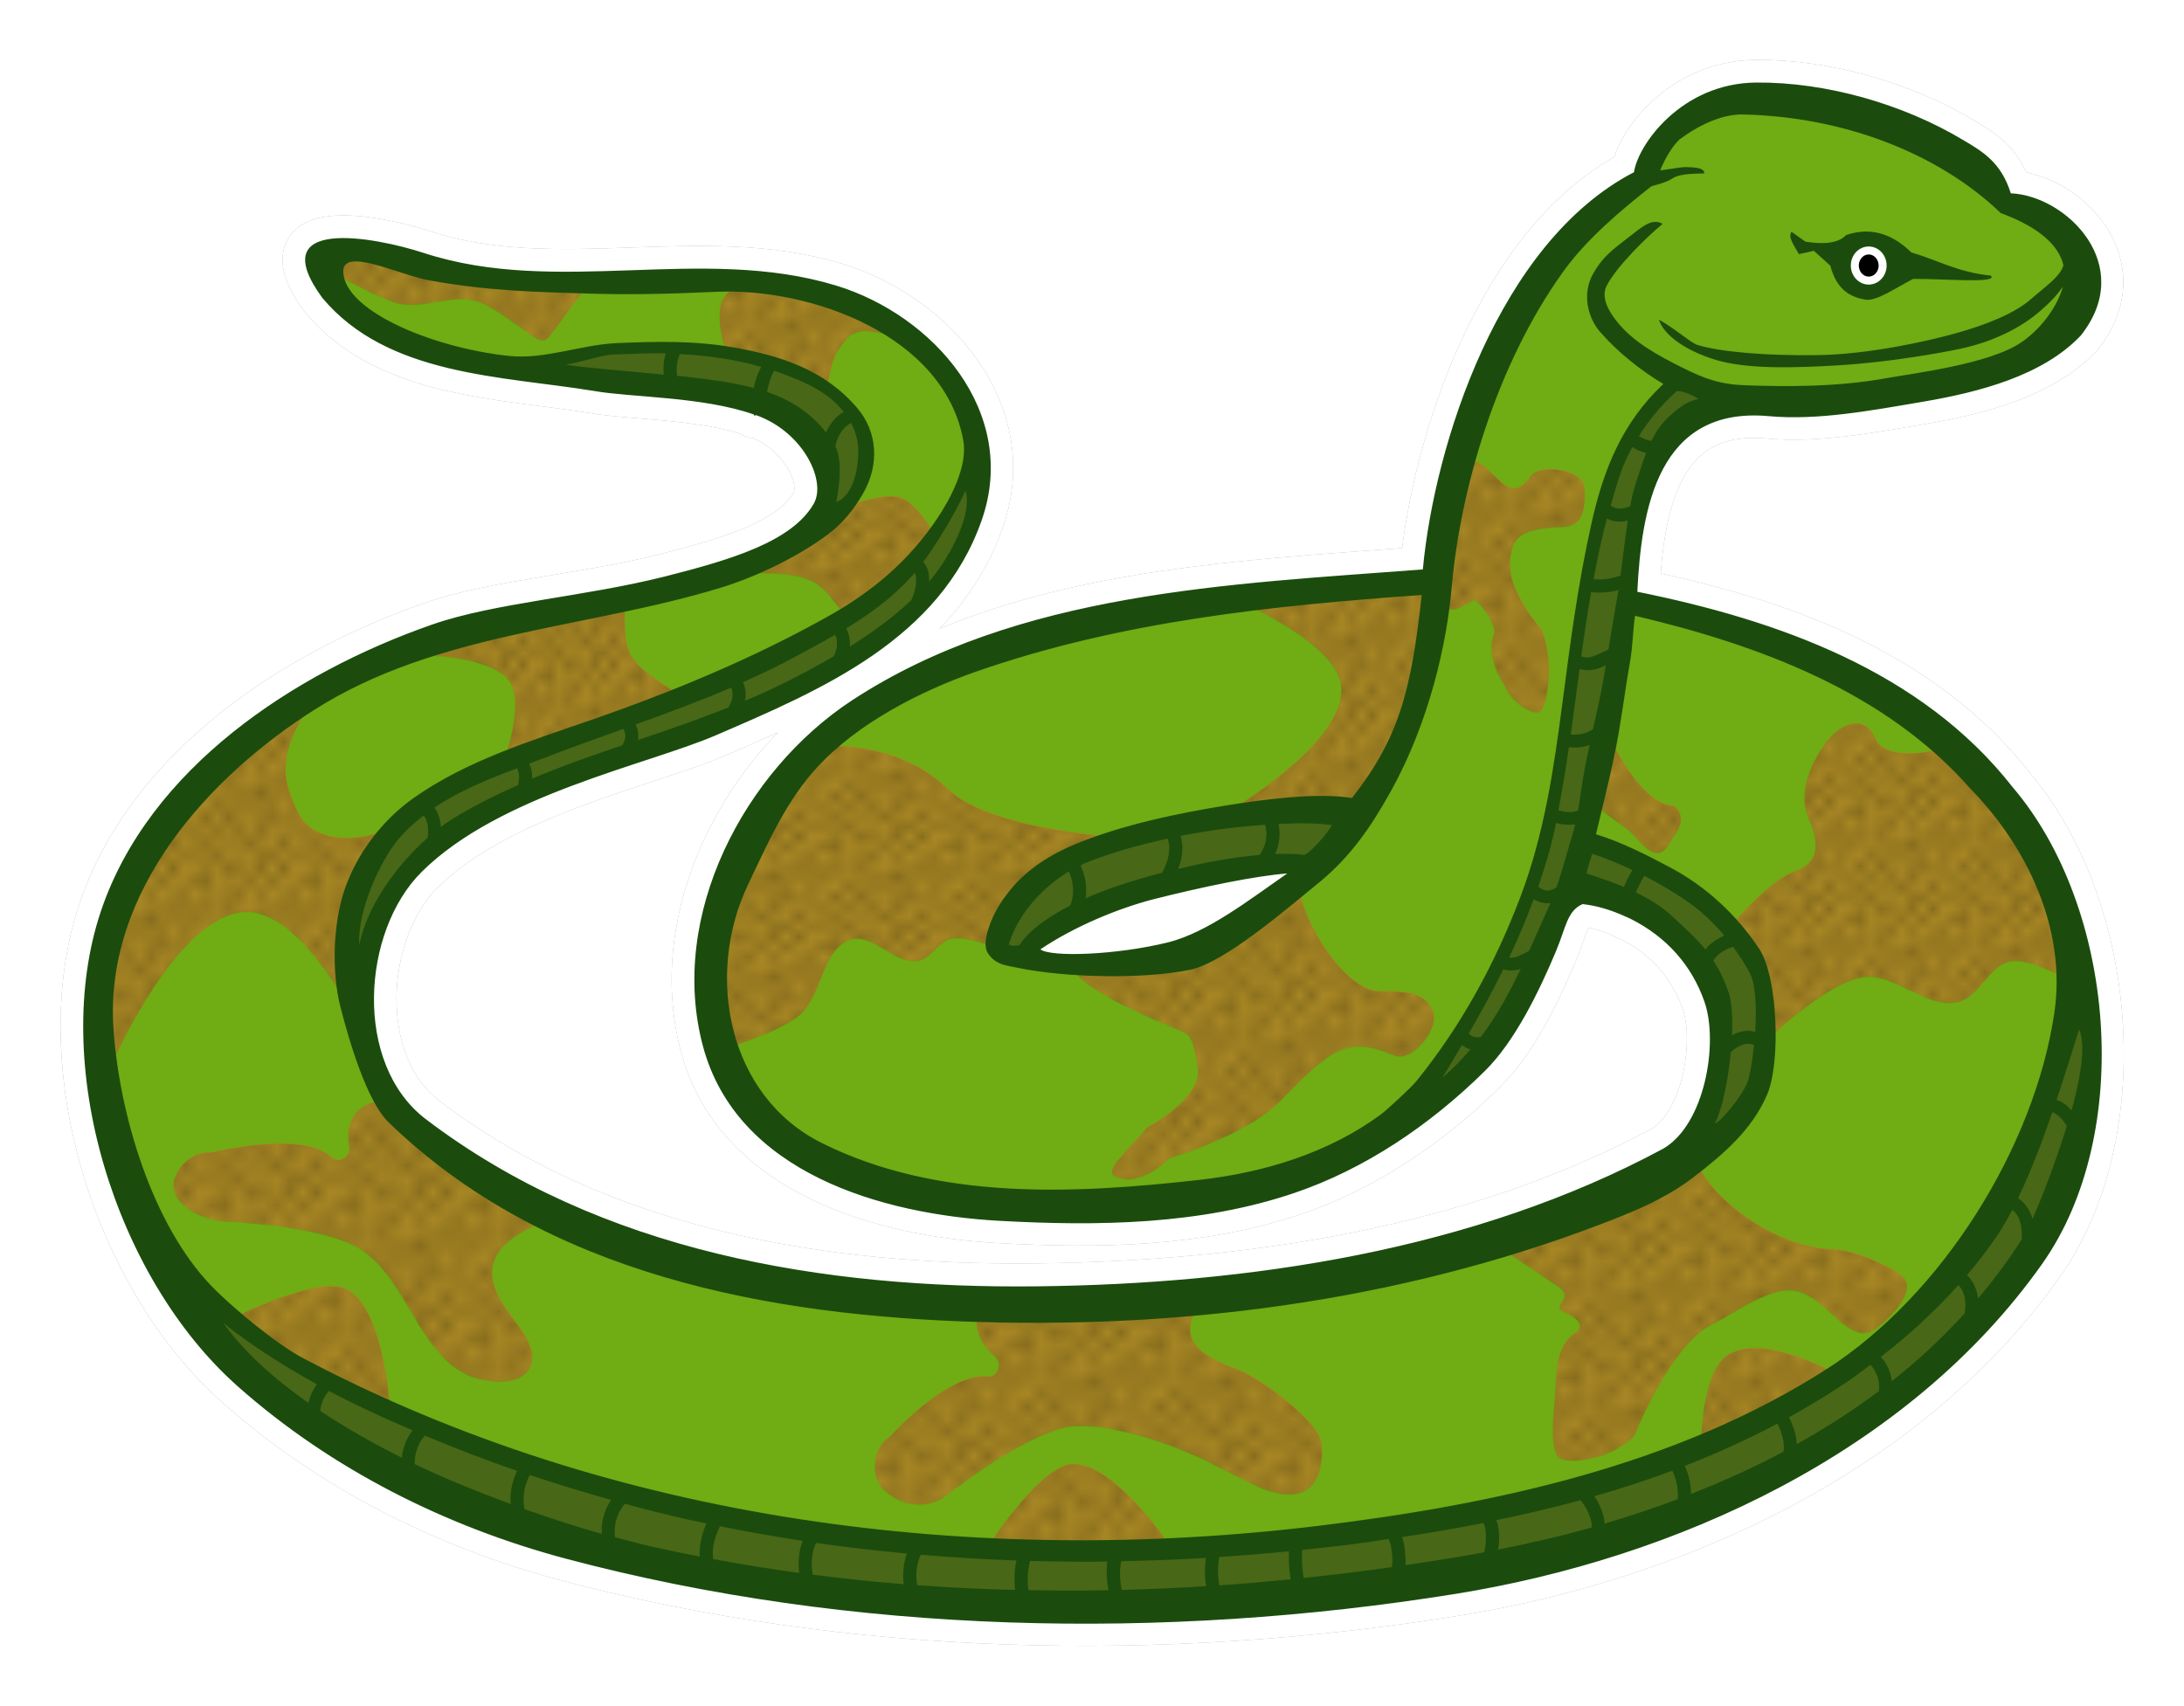 <?xml version="1.0" encoding="UTF-8" standalone="no"?>
<svg
   xmlns:osb="http://www.openswatchbook.org/uri/2009/osb"
   xmlns:dc="http://purl.org/dc/elements/1.1/"
   xmlns:cc="http://creativecommons.org/ns#"
   xmlns:rdf="http://www.w3.org/1999/02/22-rdf-syntax-ns#"
   xmlns:svg="http://www.w3.org/2000/svg"
   xmlns="http://www.w3.org/2000/svg"
   xmlns:xlink="http://www.w3.org/1999/xlink"
   xmlns:sodipodi="http://sodipodi.sourceforge.net/DTD/sodipodi-0.dtd"
   xmlns:inkscape="http://www.inkscape.org/namespaces/inkscape"
   version="1.1"
   id="svg2"
   viewBox="0 0 193.303 151.001"
   height="151.001"
   width="193.303"
   inkscape:version="0.48.4 r9939"
   sodipodi:docname="cobra.svg">
  <sodipodi:namedview
     pagecolor="#ffffff"
     bordercolor="#666666"
     borderopacity="1"
     objecttolerance="10"
     gridtolerance="10"
     guidetolerance="10"
     inkscape:pageopacity="0"
     inkscape:pageshadow="2"
     inkscape:window-width="1600"
     inkscape:window-height="876"
     id="namedview1313"
     showgrid="false"
     fit-margin-top="0"
     fit-margin-left="0"
     fit-margin-right="0"
     fit-margin-bottom="0"
     inkscape:zoom="4.363776"
     inkscape:cx="81.667619"
     inkscape:cy="71.302464"
     inkscape:window-x="0"
     inkscape:window-y="1"
     inkscape:window-maximized="1"
     inkscape:current-layer="svg2" />
  <script
     xlink:href="C:\wamp\www\bingo\js/snap.svg-min.js"
     id="script4164" />
  <title
     id="title4162">Bingo das Letras</title>
  <defs
     id="defs4">
    <linearGradient
       osb:paint="solid"
       id="linearGradient12614">
      <stop
         id="stop12616"
         offset="0"
         style="stop-color:#000000;stop-opacity:1;" />
    </linearGradient>
    <linearGradient
       gradientTransform="matrix(-0.194,0,0,-0.194,259.228,12173.784)"
       osb:paint="solid"
       id="linearGradient59274">
      <stop
         id="stop59276"
         offset="0"
         style="stop-color:#930033;stop-opacity:1;" />
    </linearGradient>
    <linearGradient
       id="linearGradient4269"
       osb:paint="solid"
       gradientTransform="matrix(110.208,22.122,-29.697,82.096,6265167.2,4268454.6)">
      <stop
         style="stop-color:#ffffff;stop-opacity:1;"
         offset="0"
         id="stop4271" />
    </linearGradient>
    <linearGradient
       id="linearGradient4251"
       osb:paint="solid"
       gradientTransform="translate(106155.96,125143.42)">
      <stop
         style="stop-color:#555555;stop-opacity:1;"
         offset="0"
         id="stop4253" />
    </linearGradient>
    <linearGradient
       id="linearGradient4241"
       osb:paint="solid"
       gradientTransform="matrix(0.191,0,0,0.191,-3156.956,-46382.978)">
      <stop
         style="stop-color:#3fb5ae;stop-opacity:1;"
         offset="0"
         id="stop4243" />
    </linearGradient>
    <linearGradient
       id="linearGradient4231"
       osb:paint="solid"
       gradientTransform="translate(2399.156,2075.697)">
      <stop
         style="stop-color:#d1f2a5;stop-opacity:1;"
         offset="0"
         id="stop4233" />
    </linearGradient>
    <linearGradient
       id="linearGradient4221"
       osb:paint="solid"
       gradientTransform="matrix(0.668,0,0,0.668,-186.891,394.647)">
      <stop
         style="stop-color:#effab4;stop-opacity:1;"
         offset="0"
         id="stop4223" />
    </linearGradient>
    <linearGradient
       id="linearGradient4211"
       osb:paint="solid"
       gradientTransform="translate(-699.205,883.13)">
      <stop
         style="stop-color:#ffc48c;stop-opacity:1;"
         offset="0"
         id="stop4213" />
    </linearGradient>
    <linearGradient
       id="linearGradient4201"
       osb:paint="solid"
       gradientTransform="matrix(0.359,0,0,0.224,-331.079,5516.471)">
      <stop
         style="stop-color:#ff9f80;stop-opacity:1;"
         offset="0"
         id="stop4203" />
    </linearGradient>
    <linearGradient
       id="linearGradient4191"
       osb:paint="solid"
       gradientTransform="matrix(0.523,0,0,0.523,2015.454,3072.535)">
      <stop
         style="stop-color:#f56991;stop-opacity:1;"
         offset="0"
         id="stop4193" />
    </linearGradient>
    <style
       id="style6"
       type="text/css">
    .str0 {stroke:#006633;stroke-width:282.22}
    .str1 {stroke:#AB754F;stroke-width:282.22}
    .fil2 {fill:none}
    .fil3 {fill:#606062}
    .fil5 {fill:#CE8F64}
    .fil4 {fill:#006633}
    .fil8 {fill:#009933}
    .fil9 {fill:#00B33C}
    .fil10 {fill:#00C943}
    .fil0 {fill:#00D447}
    .fil1 {fill:#00DB49}
    .fil6 {fill:#B88059}
    .fil11 {fill:#BA8058}
    .fil12 {fill:#D49264}
    .fil7 {fill:#E49C6D}
  </style>
    <style
       id="style13042"
       type="text/css">
   
    .fil4 {fill:url(#id0)}
    .fil9 {fill:url(#id1)}
    .fil6 {fill:url(#id2)}
    .fil1 {fill:url(#id3)}
    .fil5 {fill:url(#id4)}
    .fil0 {fill:url(#id5)}
    .fil8 {fill:url(#id6)}
    .fil3 {fill:url(#id7)}
    .fil7 {fill:url(#id8)}
    .fil2 {fill:url(#id9)}
   
  </style>
    <pattern
       inkscape:collect="always"
       patternUnits="userSpaceOnUse"
       width="10"
       height="10"
       patternTransform="translate(0,0) scale(10,10)"
       id="Polkadots-large"
       inkscape:stockid="Polka dots, large">
      <circle
         style="fill:black;stroke:none"
         cx="2.567"
         cy="0.810"
         r="0.45"
         id="circle6017" />
      <circle
         style="fill:black;stroke:none"
         cx="3.048"
         cy="2.33"
         r="0.45"
         id="circle6019" />
      <circle
         style="fill:black;stroke:none"
         cx="4.418"
         cy="2.415"
         r="0.45"
         id="circle6021" />
      <circle
         style="fill:black;stroke:none"
         cx="1.844"
         cy="3.029"
         r="0.45"
         id="circle6023" />
      <circle
         style="fill:black;stroke:none"
         cx="6.08"
         cy="1.363"
         r="0.45"
         id="circle6025" />
      <circle
         style="fill:black;stroke:none"
         cx="5.819"
         cy="4.413"
         r="0.45"
         id="circle6027" />
      <circle
         style="fill:black;stroke:none"
         cx="4.305"
         cy="4.048"
         r="0.45"
         id="circle6029" />
      <circle
         style="fill:black;stroke:none"
         cx="5.541"
         cy="3.045"
         r="0.45"
         id="circle6031" />
      <circle
         style="fill:black;stroke:none"
         cx="4.785"
         cy="5.527"
         r="0.45"
         id="circle6033" />
      <circle
         style="fill:black;stroke:none"
         cx="2.667"
         cy="5.184"
         r="0.45"
         id="circle6035" />
      <circle
         style="fill:black;stroke:none"
         cx="7.965"
         cy="1.448"
         r="0.45"
         id="circle6037" />
      <circle
         style="fill:black;stroke:none"
         cx="7.047"
         cy="5.049"
         r="0.45"
         id="circle6039" />
      <circle
         style="fill:black;stroke:none"
         cx="4.340"
         cy="0.895"
         r="0.45"
         id="circle6041" />
      <circle
         style="fill:black;stroke:none"
         cx="7.125"
         cy="0.340"
         r="0.45"
         id="circle6043" />
      <circle
         style="fill:black;stroke:none"
         cx="9.553"
         cy="1.049"
         r="0.45"
         id="circle6045" />
      <circle
         style="fill:black;stroke:none"
         cx="7.006"
         cy="2.689"
         r="0.45"
         id="circle6047" />
      <circle
         style="fill:black;stroke:none"
         cx="8.909"
         cy="2.689"
         r="0.45"
         id="circle6049" />
      <circle
         style="fill:black;stroke:none"
         cx="9.315"
         cy="4.407"
         r="0.45"
         id="circle6051" />
      <circle
         style="fill:black;stroke:none"
         cx="7.820"
         cy="3.870"
         r="0.45"
         id="circle6053" />
      <circle
         style="fill:black;stroke:none"
         cx="8.270"
         cy="5.948"
         r="0.45"
         id="circle6055" />
      <circle
         style="fill:black;stroke:none"
         cx="7.973"
         cy="7.428"
         r="0.45"
         id="circle6057" />
      <circle
         style="fill:black;stroke:none"
         cx="9.342"
         cy="8.072"
         r="0.45"
         id="circle6059" />
      <circle
         style="fill:black;stroke:none"
         cx="8.206"
         cy="9.315"
         r="0.45"
         id="circle6061" />
      <circle
         style="fill:black;stroke:none"
         cx="9.682"
         cy="9.475"
         r="0.45"
         id="circle6063" />
      <circle
         style="fill:black;stroke:none"
         cx="9.688"
         cy="6.186"
         r="0.45"
         id="circle6065" />
      <circle
         style="fill:black;stroke:none"
         cx="3.379"
         cy="6.296"
         r="0.45"
         id="circle6067" />
      <circle
         style="fill:black;stroke:none"
         cx="2.871"
         cy="8.204"
         r="0.45"
         id="circle6069" />
      <circle
         style="fill:black;stroke:none"
         cx="4.59"
         cy="8.719"
         r="0.45"
         id="circle6071" />
      <circle
         style="fill:black;stroke:none"
         cx="3.181"
         cy="9.671"
         r="0.45"
         id="circle6073" />
      <circle
         style="fill:black;stroke:none"
         cx="5.734"
         cy="7.315"
         r="0.45"
         id="circle6075" />
      <circle
         style="fill:black;stroke:none"
         cx="6.707"
         cy="6.513"
         r="0.45"
         id="circle6077" />
      <circle
         style="fill:black;stroke:none"
         cx="5.730"
         cy="9.670"
         r="0.45"
         id="circle6079" />
      <circle
         style="fill:black;stroke:none"
         cx="6.535"
         cy="8.373"
         r="0.45"
         id="circle6081" />
      <circle
         style="fill:black;stroke:none"
         cx="4.37"
         cy="7.154"
         r="0.45"
         id="circle6083" />
      <circle
         style="fill:black;stroke:none"
         cx="0.622"
         cy="7.25"
         r="0.45"
         id="circle6085" />
      <circle
         style="fill:black;stroke:none"
         cx="0.831"
         cy="5.679"
         r="0.45"
         id="circle6087" />
      <circle
         style="fill:black;stroke:none"
         cx="1.257"
         cy="8.519"
         r="0.45"
         id="circle6089" />
      <circle
         style="fill:black;stroke:none"
         cx="1.989"
         cy="6.877"
         r="0.45"
         id="circle6091" />
      <circle
         style="fill:black;stroke:none"
         cx="0.374"
         cy="3.181"
         r="0.45"
         id="circle6093" />
      <circle
         style="fill:black;stroke:none"
         cx="1.166"
         cy="1.664"
         r="0.45"
         id="circle6095" />
      <circle
         style="fill:black;stroke:none"
         cx="1.151"
         cy="0.093"
         r="0.45"
         id="circle6097" />
      <circle
         style="fill:black;stroke:none"
         cx="1.151"
         cy="10.093"
         r="0.45"
         id="circle6099" />
      <circle
         style="fill:black;stroke:none"
         cx="1.302"
         cy="4.451"
         r="0.45"
         id="circle6101" />
      <circle
         style="fill:black;stroke:none"
         cx="3.047"
         cy="3.763"
         r="0.45"
         id="circle6103" />
    </pattern>
    <pattern
       patternTransform="matrix(0.578,0,0,0.719,0.354,0.354)"
       id="pattern6327"
       xlink:href="#Polkadots-large"
       inkscape:collect="always" />
    <pattern
       patternTransform="scale(0.578,0.595)"
       id="pattern6419"
       xlink:href="#Polkadots-large"
       inkscape:collect="always" />
    <pattern
       patternTransform="scale(0.613,0.542)"
       id="pattern6511"
       xlink:href="#Polkadots-large"
       inkscape:collect="always" />
    <pattern
       patternTransform="scale(0.489,0.631)"
       id="pattern6603"
       xlink:href="#Polkadots-large"
       inkscape:collect="always" />
    <pattern
       patternTransform="scale(0.595,0.684)"
       id="pattern6695"
       xlink:href="#Polkadots-large"
       inkscape:collect="always" />
    <pattern
       patternTransform="scale(0.702,0.719)"
       id="pattern6787"
       xlink:href="#Polkadots-large"
       inkscape:collect="always" />
    <pattern
       patternTransform="scale(0.649,0.702)"
       id="pattern6879"
       xlink:href="#Polkadots-large"
       inkscape:collect="always" />
    <pattern
       patternTransform="scale(0.719,0.666)"
       id="pattern6971"
       xlink:href="#Polkadots-large"
       inkscape:collect="always" />
    <pattern
       patternTransform="scale(0.649,0.737)"
       id="pattern7063"
       xlink:href="#Polkadots-large"
       inkscape:collect="always" />
    <pattern
       patternTransform="scale(0.666,0.631)"
       id="pattern7155"
       xlink:href="#Polkadots-large"
       inkscape:collect="always" />
    <pattern
       patternTransform="scale(0.578,0.666)"
       id="pattern7247"
       xlink:href="#Polkadots-large"
       inkscape:collect="always" />
    <pattern
       patternTransform="scale(0.56,0.578)"
       id="pattern7339"
       xlink:href="#Polkadots-large"
       inkscape:collect="always" />
    <pattern
       patternTransform="scale(0.56,0.613)"
       id="pattern7431"
       xlink:href="#Polkadots-large"
       inkscape:collect="always" />
    <pattern
       patternTransform="scale(0.631,0.666)"
       id="pattern7523"
       xlink:href="#Polkadots-large"
       inkscape:collect="always" />
    <pattern
       patternTransform="scale(0.613,0.684)"
       id="pattern7615"
       xlink:href="#Polkadots-large"
       inkscape:collect="always" />
    <pattern
       patternTransform="scale(0.666,0.542)"
       id="pattern7707"
       xlink:href="#Polkadots-large"
       inkscape:collect="always" />
    <pattern
       patternTransform="scale(0.542,0.666)"
       id="pattern7799"
       xlink:href="#Polkadots-large"
       inkscape:collect="always" />
    <filter
       inkscape:collect="always"
       id="filter4283"
       color-interpolation-filters="sRGB">
      <feGaussianBlur
         inkscape:collect="always"
         stdDeviation="1.081"
         id="feGaussianBlur4285" />
    </filter>
  </defs>
  <g
     id="g4291"
     transform="matrix(2.045,0,0,2.045,7.363,7.298)">
    <g
       transform="translate(-28.286,-54.657)"
       id="g4287">
      <path
         inkscape:connector-curvature="0"
         id="path4281"
         d="m 100.679,54.658 c -3.227,0.025 -5.118,2.685 -5.29,3.881 -5.856,3.033 -8.636,11.807 -9.136,17.189 -8.379,0.636 -17.547,0.972 -24.707,5.671 -4.638,3.043 -7.957,9.29 -6.443,14.959 1.462,5.473 7.717,7.275 12.81,7.558 4.271,0.237 8.725,0.179 12.808,-1.214 3.017,-1.029 5.832,-2.915 8.22,-5.274 1.291,-1.275 2.339,-3.424 3.079,-5.196 0.431,-1.033 0.474,-1.726 1.145,-2.022 0.646,0.071 1.268,0.272 1.821,0.523 0.005,0.006 0.006,0.014 0.011,0.02 l 0.013,-0.011 c 0.076,0.035 0.155,0.068 0.229,0.105 1.576,0.791 2.658,2.032 3.199,3.592 0.619,1.782 0.016,5.316 -1.787,6.356 -8.2,4.415 -17.945,5.855 -27.112,5.956 -9.189,0.101 -18.85,-1.462 -26.431,-7.238 -3.139,-2.391 -2.772,-8.117 -0.175,-10.696 3.377,-3.353 9.755,-4.628 12.744,-5.918 4.526,-1.954 9.685,-4.131 11.491,-9.308 1.63,-4.672 -2.113,-8.873 -6.305,-10.148 -5.808,-1.766 -12.05,0.476 -17.832,-1.408 -2.202,-0.717 -6.964,-1.579 -4.405,1.932 2.827,3.391 7.762,3.382 11.783,4.04 1.573,0.278 4.689,0.237 6.898,1.016 0.004,0.016 0.005,0.034 0.009,0.05 l 0.078,-0.022 c 0.026,0.009 0.055,0.015 0.08,0.025 2.008,0.762 2.972,2.846 2.421,3.807 -0.931,1.623 -3.526,2.41 -6.391,3.137 -3.532,0.896 -7.408,1.146 -10.12,2.092 -5.973,2.084 -12.242,6.212 -14.328,12.39 -2.236,6.626 0.593,15.85 5.913,20.571 4.052,3.596 9.037,6.091 14.234,7.47 12.379,3.285 25.831,3.539 38.432,1.521 9.528,-1.526 19.607,-6.081 25.407,-14.274 4.013,-5.668 3.171,-15.442 -1.268,-20.639 -3.943,-5.038 -10.187,-7.235 -16.241,-8.458 0.176,-3.585 0.886,-8.035 5.691,-7.598 2.1,0.191 4.371,-0.235 6.652,-0.622 2.423,-0.411 5.195,-1.123 6.843,-2.866 2.423,-3.052 -0.626,-6.057 -3.027,-6.156 -0.424,-1.361 -1.249,-1.819 -2.048,-2.299 -2.621,-1.572 -5.95,-2.518 -8.965,-2.495 z"
         style="font-size:medium;font-style:normal;font-variant:normal;font-weight:normal;font-stretch:normal;text-indent:0;text-align:start;text-decoration:none;line-height:normal;letter-spacing:normal;word-spacing:normal;text-transform:none;direction:ltr;block-progression:tb;writing-mode:lr-tb;text-anchor:start;baseline-shift:baseline;color:#000000;fill:#999999;fill-opacity:1;fill-rule:evenodd;stroke:#999999;stroke-width:1.956;stroke-linejoin:round;stroke-miterlimit:4;stroke-dasharray:none;visibility:visible;display:inline;overflow:visible;filter:url(#filter4283);enable-background:accumulate;font-family:sans-serif" />
      <path
         style="font-size:medium;font-style:normal;font-variant:normal;font-weight:normal;font-stretch:normal;text-indent:0;text-align:start;text-decoration:none;line-height:normal;letter-spacing:normal;word-spacing:normal;text-transform:none;direction:ltr;block-progression:tb;writing-mode:lr-tb;text-anchor:start;baseline-shift:baseline;color:#000000;fill:#ffffff;fill-opacity:1;fill-rule:evenodd;stroke:#ffffff;stroke-width:1.956;stroke-linejoin:round;stroke-miterlimit:4;stroke-dasharray:none;visibility:visible;display:inline;overflow:visible;enable-background:accumulate;font-family:sans-serif"
         d="m 100.679,54.658 c -3.227,0.025 -5.118,2.685 -5.29,3.881 -5.856,3.033 -8.636,11.807 -9.136,17.189 -8.379,0.636 -17.547,0.972 -24.707,5.671 -4.638,3.043 -7.957,9.29 -6.443,14.959 1.462,5.473 7.717,7.275 12.81,7.558 4.271,0.237 8.725,0.179 12.808,-1.214 3.017,-1.029 5.832,-2.915 8.22,-5.274 1.291,-1.275 2.339,-3.424 3.079,-5.196 0.431,-1.033 0.474,-1.726 1.145,-2.022 0.646,0.071 1.268,0.272 1.821,0.523 0.005,0.006 0.006,0.014 0.011,0.02 l 0.013,-0.011 c 0.076,0.035 0.155,0.068 0.229,0.105 1.576,0.791 2.658,2.032 3.199,3.592 0.619,1.782 0.016,5.316 -1.787,6.356 -8.2,4.415 -17.945,5.855 -27.112,5.956 -9.189,0.101 -18.85,-1.462 -26.431,-7.238 -3.139,-2.391 -2.772,-8.117 -0.175,-10.696 3.377,-3.353 9.755,-4.628 12.744,-5.918 4.526,-1.954 9.685,-4.131 11.491,-9.308 1.63,-4.672 -2.113,-8.873 -6.305,-10.148 -5.808,-1.766 -12.05,0.476 -17.832,-1.408 -2.202,-0.717 -6.964,-1.579 -4.405,1.932 2.827,3.391 7.762,3.382 11.783,4.04 1.573,0.278 4.689,0.237 6.898,1.016 0.004,0.016 0.005,0.034 0.009,0.05 l 0.078,-0.022 c 0.026,0.009 0.055,0.015 0.08,0.025 2.008,0.762 2.972,2.846 2.421,3.807 -0.931,1.623 -3.526,2.41 -6.391,3.137 -3.532,0.896 -7.408,1.146 -10.12,2.092 -5.973,2.084 -12.242,6.212 -14.328,12.39 -2.236,6.626 0.593,15.85 5.913,20.571 4.052,3.596 9.037,6.091 14.234,7.47 12.379,3.285 25.831,3.539 38.432,1.521 9.528,-1.526 19.607,-6.081 25.407,-14.274 4.013,-5.668 3.171,-15.442 -1.268,-20.639 -3.943,-5.038 -10.187,-7.235 -16.241,-8.458 0.176,-3.585 0.886,-8.035 5.691,-7.598 2.1,0.191 4.371,-0.235 6.652,-0.622 2.423,-0.411 5.195,-1.123 6.843,-2.866 2.423,-3.052 -0.626,-6.057 -3.027,-6.156 -0.424,-1.361 -1.249,-1.819 -2.048,-2.299 -2.621,-1.572 -5.95,-2.518 -8.965,-2.495 z"
         id="path3491"
         inkscape:connector-curvature="0" />
    </g>
    <g
       id="layer2-3"
       inkscape:label="Ebene 2"
       transform="matrix(0.802,0,0,0.802,0.788,-14.521)">
      <path
         style="fill:#70ac13;fill-opacity:1;fill-rule:evenodd;stroke:#ff0000;stroke-width:0.216;stroke-linecap:butt;stroke-linejoin:miter;stroke-miterlimit:4;stroke-opacity:1;stroke-dasharray:none"
         d="m 89.717,19.208 c -0.503,-0.004 -1.992,0.258 -2.423,0.288 -1.695,0.119 -3.85,1.703 -3.723,3.408 0,0 -4.288,2.99 -7.518,8.456 -2.597,4.395 -4.221,13.518 -4.221,13.518 0,0 -10.369,0.876 -15.151,1.892 -6.308,1.341 -14.115,3.539 -17.548,6.631 -4.601,4.145 -7.922,12.468 -5.375,18.112 2.842,6.3 10.452,6.899 17.357,7.205 4.742,0.21 12.132,-0.265 16.992,-3.159 3.613,-2.152 7.037,-5.494 9.215,-9.091 0.911,-1.504 2.02,-5.174 2.02,-5.174 1.375,0.376 5.788,1.569 7.197,4.789 1.03,2.352 0.912,7.733 -0.873,9.578 -2.896,2.993 -8.501,4.468 -13.713,5.561 -8.67,1.818 -18.054,3.251 -26.892,2.648 -7.502,-0.512 -15.917,-1.979 -22.6,-5.426 -3.679,-1.897 -7.975,-6.363 -8.527,-10.466 -0.502,-3.727 2.409,-8.302 5.746,-10.038 4.321,-2.248 10.381,-3.959 15.089,-5.747 3.395,-1.289 6.748,-2.89 9.217,-5.554 2.672,-2.884 4.538,-8.225 2.399,-11.613 -2.357,-3.733 -7.695,-6.15 -12.121,-6.248 -4.419,-0.097 -9.001,0.456 -13.383,-0.126 -2.752,-0.365 -7.207,-1.455 -7.207,-1.455 -0.718,-0.242 -2.261,0.042 -1.508,1.762 0.653,1.176 1.578,1.88 3.232,2.76 1.608,0.856 5.483,1.692 6.661,1.847 4.978,0.653 8.166,1 12.394,1.77 2.342,0.427 4.618,2.288 4.618,4.669 0,2.738 -2.406,2.803 -4.81,4.113 -1.71,0.931 -7.01,1.775 -10.503,2.628 -3.878,0.947 -9.075,2.262 -12.284,4.316 -5.379,3.444 -10.881,8.108 -11.551,14.46 -0.464,4.398 -0.243,10.42 2.223,14.442 2.376,3.875 6.487,8.498 9.908,11.038 5.034,3.737 20.201,8.122 30.1,8.958 14.911,1.259 32.061,-0.093 46.019,-5.487 6.925,-2.677 13.161,-8.889 17.175,-15.135 1.91,-2.973 1.948,-6.766 1.896,-11.23 -0.046,-3.995 -1.89,-8.12 -4.496,-11.34 -2.396,-2.96 -6.378,-5.811 -9.516,-7.221 -3.486,-1.566 -10.677,-3.344 -10.677,-3.344 0,0 -0.178,-2.838 0.197,-4.552 0.356,-1.632 1.111,-2.739 1.577,-3.726 0.461,-0.975 1.532,-2.434 3.469,-2.642 2.684,-0.289 3.728,0.351 6.394,-0.069 1.845,-0.291 5.187,-0.782 6.932,-1.449 1.108,-0.423 3.105,-0.653 3.976,-1.458 0.875,-0.808 1.498,-2.046 1.705,-3.219 0.158,-0.894 0.101,-2.674 -1.462,-3.28 -0.462,-0.179 -1.629,-0.374 -2.287,-1.004 -0.624,-0.596 -1.608,-1.321 -2.249,-1.779 -2.463,-1.756 -3.723,-2.825 -6.704,-3.34 C 92.984,19.492 91.226,19.219 89.717,19.208 z M 64.759,61.412 c 0,0 -1.786,2.853 -7.325,4.041 -2.39,0.513 -6.88,0.379 -6.88,0.379 -0.737,-0.116 -1.589,-0.736 -0.19,-1.51 0,0 2.753,-1.48 4.613,-2.211 4.975,-1.957 9.782,-1.949 9.782,-1.949 z"
         id="path4212-5"
         inkscape:connector-curvature="0"
         sodipodi:nodetypes="sscscsssssscssssssssssssccsssssssssssssssscsssssssssssscsccscc" />
      <g
         id="g14475"
         style="fill:#a88724;fill-opacity:1"
         transform="translate(-112.75,35)">
        <path
           sodipodi:nodetypes="csssssssssscc"
           inkscape:connector-curvature="0"
           id="path4317-7-3"
           d="m 160.893,48.609 c -1.343,0.731 -1.058,2.308 0.075,3.24 0.468,0.385 0.126,1.142 -0.387,1.085 -2.14,-0.234 -5.255,3.222 -5.255,3.222 -1.14,0.814 -0.91,2.244 -0.489,2.737 0.382,0.446 1.632,1.479 3.294,0.629 0,0 4.412,-3.523 6.905,-3.885 1.674,-0.243 4.934,0.662 7.392,1.87 2.06,1.012 3.699,2.13 5.05,1.698 0.992,-0.317 1.256,-1.659 1.11,-2.69 -0.175,-1.23 -3.388,-3.558 -4.559,-3.974 -3.56,-1.263 -2.531,-2.595 -1.765,-4.181 -4.675,0.405 -8.789,0.22 -11.369,0.248 z"
           style="fill:#a88724;fill-opacity:1;fill-rule:evenodd;stroke:none" />
        <path
           sodipodi:nodetypes="sssssssssssccs"
           inkscape:connector-curvature="0"
           id="path4317-3-8"
           d="m 191.277,48.01 c 1.272,0.848 -0.687,1.037 0.677,1.581 0.563,0.224 0.795,0.697 0.359,0.975 -1.173,0.747 -1.015,2.366 -1.124,3.583 -0.091,1.023 -0.272,2.857 0.279,3.198 0.499,0.309 2.682,0.116 4.006,-1.2 0,0 1.948,-4.931 4.212,-6.034 1.288,-0.628 3.254,-2.185 4.674,-1.761 1.662,0.496 2.775,2.987 4.141,2.014 0.849,-0.604 2.238,-2.097 1.471,-2.802 -0.541,-0.497 -2.49,-1.448 -3.732,-1.488 -3.775,-0.119 -7.748,-3.766 -7.501,-5.51 -2.886,2.553 -9.256,3.804 -11.705,4.616 z"
           style="fill:#a88724;fill-opacity:1;fill-rule:evenodd;stroke:none" />
        <path
           sodipodi:nodetypes="cssssccssscsc"
           inkscape:connector-curvature="0"
           id="path4340-1"
           d="m 200.797,28.489 c 0,0 1.975,-2.351 3.359,-2.828 1.256,-0.434 1.381,-1.423 0.707,-2.917 -0.588,-1.303 0.175,-3.032 1.061,-4.154 0.666,-0.844 1.971,-1.477 2.563,-0.088 0.626,1.468 4.088,0.485 4.154,0.354 5.267,4.607 5.967,8.758 6.629,12.905 0,0 -2.24,-1.422 -3.447,-1.237 -1.206,0.185 -1.721,1.968 -2.917,2.21 -1.758,0.356 -3.461,-1.701 -5.215,-1.326 -2.133,0.456 -5.215,3.536 -5.215,3.536 0,0 0.423,-1.394 0.088,-2.652 -0.291,-1.096 -1.768,-3.801 -1.768,-3.801 z"
           style="fill:#a88724;fill-opacity:1;fill-rule:evenodd;stroke:none" />
        <path
           sodipodi:nodetypes="cssssccscsc"
           inkscape:connector-curvature="0"
           id="path4342-7"
           d="m 146.173,35.294 c 0,0 3.057,-0.868 4.243,-1.856 1.255,-1.047 1.195,-3.534 2.74,-4.066 1.172,-0.404 2.298,1.211 3.536,1.149 0.804,-0.04 1.237,-1.119 2.033,-1.237 0.734,-0.109 2.386,0.53 2.386,0.53 0.455,-1.159 -0.216,-2.968 6.187,-6.01 0,0 -6.652,-0.437 -8.839,-2.563 -3.034,-2.951 -7.698,-2.364 -7.601,-2.121 0,0 -3.755,4.836 -4.685,7.69 -1.423,4.37 -0.241,9.088 0,8.485 z"
           style="fill:#a88724;fill-opacity:1;fill-rule:evenodd;stroke:none" />
        <path
           sodipodi:nodetypes="cssssssssscc"
           inkscape:connector-curvature="0"
           id="path4317-2-1"
           d="m 165.342,30.466 c -1.087,1.076 4.502,3.317 5.85,3.897 0.557,0.239 0.641,1.436 0.726,1.946 0.266,1.609 -2.764,3.212 -2.764,3.212 -0.868,1.1 -2.282,2.232 -1.74,2.588 0.491,0.322 1.613,0.336 2.972,-0.944 0,0 4.178,-1.264 5.945,-3.06 2.831,-2.877 3.61,-3.581 6.191,-2.502 0.961,0.402 2.505,-1.461 2.077,-2.411 -0.511,-1.132 -1.672,-1.026 -2.914,-1.055 -1.914,-0.044 -4.554,-4.363 -4.261,-6.1 -2.46,3.338 -8.543,4.911 -12.081,4.428 z"
           style="fill:#a88724;fill-opacity:1;fill-rule:evenodd;stroke:none" />
        <path
           sodipodi:nodetypes="csccscc"
           inkscape:connector-curvature="0"
           id="path4350-9"
           d="m 174.457,11.253 c 0,0 5.094,2.213 5.215,4.508 0.166,3.143 -6.452,6.894 -6.452,6.894 l 7.336,-0.088 c 0,0 2.738,-4.559 3.536,-7.071 0.532,-1.676 0.795,-5.215 0.795,-5.215 z"
           style="fill:#a88724;fill-opacity:1;fill-rule:evenodd;stroke:none" />
        <path
           sodipodi:nodetypes="cccccc"
           inkscape:connector-curvature="0"
           id="path4352-1"
           d="m 193.903,17.882 c 0.992,2.308 2.486,4.279 3.712,4.243 0.592,0.477 0.464,1.099 -0.121,1.811 -0.815,1.744 -1.748,-0.073 -2.442,-0.574 l -2.033,-1.503 z"
           style="fill:#a88724;fill-opacity:1;fill-rule:evenodd;stroke:none" />
        <path
           sodipodi:nodetypes="cssssssssscc"
           inkscape:connector-curvature="0"
           id="path4317-37-2"
           d="m 185.002,10.821 c 0.221,1.006 0.913,0.812 1.722,0.249 0.334,-0.232 1.332,1.411 1.201,1.734 -0.547,1.344 0.555,2.82 0.555,2.82 0.312,0.89 1.495,1.624 1.89,1.441 0.357,-0.165 0.854,-2.436 0.129,-4.422 0,0 -1.887,-2.071 -1.718,-3.762 0.106,-1.062 0.34,-1.678 2.535,-1.785 0.701,-0.034 1.61,0.01 1.476,-2.088 -0.068,-1.06 -2.411,-1.359 -2.895,-0.677 -1.471,2.075 -2.06,-1.454 -3.866,-0.741 -0.538,2.706 -1.055,5.552 -1.029,7.231 z"
           style="fill:#a88724;fill-opacity:1;fill-rule:evenodd;stroke:none" />
        <path
           sodipodi:nodetypes="cscsc"
           inkscape:connector-curvature="0"
           id="path4374-7-1"
           d="m 160.579,62.126 c 0,0 2.806,-4.335 4.509,-4.465 2.342,-0.179 5.46,4.597 5.46,4.597 0,0 -4.322,0.211 -5.156,0.136 -1.675,-0.151 -4.813,-0.268 -4.813,-0.268 z"
           style="fill:#a88724;fill-opacity:1;fill-rule:evenodd;stroke:none" />
        <path
           sodipodi:nodetypes="cscsc"
           inkscape:connector-curvature="0"
           id="path4374-5-1"
           d="m 199.083,56.643 c 0,0 -0.009,-3.915 1.417,-4.856 1.96,-1.294 6.034,1.098 6.034,1.098 0,0 -2.967,1.755 -3.733,2.095 -1.537,0.682 -3.718,1.664 -3.718,1.664 z"
           style="fill:#a88724;fill-opacity:1;fill-rule:evenodd;stroke:none" />
        <path
           sodipodi:nodetypes="cscsc"
           inkscape:connector-curvature="0"
           id="path4374-1"
           d="m 119.82,49.784 c 0,0 4.614,-2.317 6.149,-1.567 2.11,1.032 2.381,6.729 2.381,6.729 0,0 -3.834,-2.006 -4.515,-2.494 -1.368,-0.978 -4.015,-2.668 -4.015,-2.668 z"
           style="fill:#a88724;fill-opacity:1;fill-rule:evenodd;stroke:none" />
        <path
           sodipodi:nodetypes="cssssssssscc"
           inkscape:connector-curvature="0"
           id="path4317-24"
           d="m 128.343,38.099 c -1.509,-0.248 -2.532,0.955 -2.21,2.386 0.133,0.591 -0.601,0.979 -0.972,0.619 -1.545,-1.499 -6.452,-0.265 -6.452,-0.265 -1.4,-0.058 -2.096,1.212 -2.066,1.86 0.027,0.586 0.674,1.503 2.508,1.852 0,0 5.234,0.169 7.425,1.414 2.703,1.537 3.268,5.911 6.187,6.983 0.978,0.359 2.576,0.462 3.094,-0.442 0.617,-1.078 -0.745,-2.401 -1.414,-3.447 -2.034,-3.182 1.604,-4.168 3.182,-4.95 -3.737,-0.938 -7.227,-4.448 -9.281,-6.01 z"
           style="fill:#a88724;fill-opacity:1;fill-rule:evenodd;stroke:none" />
        <path
           sodipodi:nodetypes="cscscscsc"
           inkscape:connector-curvature="0"
           id="path4315-2"
           d="m 113.027,36.709 c 0,0 3.562,-8.58 7.425,-8.839 3.18,-0.213 6.276,6.276 6.276,6.276 0,0 -1.23,-4.388 -0.795,-6.541 0.329,-1.63 2.475,-4.331 2.475,-4.331 -2.004,1.032 -4.264,0.665 -4.95,-0.619 -1.099,-2.06 -1.263,-3.626 1.237,-6.894 0,0 -7.501,4.973 -9.634,8.75 -2.191,3.878 -2.876,9.937 -2.033,12.198 z"
           style="fill:#a88724;fill-opacity:1;fill-rule:evenodd;stroke:none" />
        <path
           sodipodi:nodetypes="csccsccc"
           inkscape:connector-curvature="0"
           id="path4354-1"
           d="m 129.379,13.993 c 0,0 4.315,-0.1 5.392,1.414 0.873,1.228 -0.354,4.508 -0.354,4.508 l 9.899,-3.624 c 0,0 -2.399,-1.192 -3.005,-2.298 -0.498,-0.907 -0.265,-3.094 -0.265,-3.094 l -7.69,1.237 z"
           style="fill:#a88724;fill-opacity:1;fill-rule:evenodd;stroke:none" />
        <path
           sodipodi:nodetypes="csccscc"
           inkscape:connector-curvature="0"
           id="path4356-4"
           d="m 145.996,9.75 c 0.442,-0.088 3.579,-0.466 5.127,0.265 0.83,0.392 1.856,2.033 1.856,2.033 2.942,-1.976 4.083,-3.411 4.685,-4.685 0,0 -0.957,-1.587 -1.768,-1.856 -0.993,-0.329 -3.094,0.53 -3.094,0.53 -1.443,1.733 -4.24,2.653 -6.806,3.712 z"
           style="fill:#a88724;fill-opacity:1;fill-rule:evenodd;stroke:none" />
        <path
           sodipodi:nodetypes="cccsssc"
           inkscape:connector-curvature="0"
           id="path4358-2"
           d="m 148.206,-6.071 c -2.52,0.049 -2.259,1.81 -1.768,3.712 2.337,0.337 3.985,0.987 5.48,2.033 0,0 0.185,-1.688 0.694,-2.274 0.277,-0.319 0.517,-0.858 1.299,-0.886 0.782,-0.027 2.105,0.457 2.073,0.42 -1.803,-2.104 -4.825,-2.508 -7.778,-3.005 z"
           style="fill:#a88724;fill-opacity:1;fill-rule:evenodd;stroke:none" />
        <path
           sodipodi:nodetypes="cssscscc"
           inkscape:connector-curvature="0"
           id="path4360-8"
           d="m 124.695,-6.955 c 0,0 2.699,1.574 3.977,1.945 1.391,0.404 2.947,-0.517 4.331,-0.088 1.361,0.422 3.111,2.196 3.624,2.121 0.486,-0.071 2.259,-3.422 2.917,-3.094 0,0 -4.315,-0.162 -6.452,-0.442 -1.994,-0.261 -5.922,-1.149 -5.922,-1.149 -1.868,-0.317 -2.468,0.327 -2.475,0.707 z"
           style="fill:#a88724;fill-opacity:1;fill-rule:evenodd;stroke:none" />
      </g>
      <path
         style="opacity:0.348;fill:url(#pattern6971);fill-opacity:1;fill-rule:evenodd;stroke:none"
         d="m 48.13,83.64 c -1.343,0.731 -1.058,2.308 0.075,3.24 0.468,0.385 0.126,1.142 -0.387,1.085 -2.14,-0.234 -5.255,3.222 -5.255,3.222 -1.14,0.814 -0.91,2.244 -0.489,2.737 0.382,0.446 1.632,1.479 3.294,0.629 0,0 4.412,-3.523 6.905,-3.885 1.674,-0.243 4.934,0.662 7.392,1.87 2.06,1.012 3.699,2.13 5.05,1.698 0.992,-0.317 1.256,-1.659 1.11,-2.69 -0.175,-1.23 -3.388,-3.558 -4.559,-3.974 -3.56,-1.263 -2.531,-2.595 -1.765,-4.181 -4.675,0.405 -8.789,0.22 -11.369,0.248 z"
         id="path4317-7"
         inkscape:connector-curvature="0"
         sodipodi:nodetypes="csssssssssscc" />
      <path
         style="opacity:0.348;fill:url(#pattern7155);fill-opacity:1;fill-rule:evenodd;stroke:none"
         d="m 78.514,83.041 c 1.272,0.848 -0.687,1.037 0.677,1.581 0.563,0.224 0.795,0.697 0.359,0.975 -1.173,0.747 -1.015,2.366 -1.124,3.583 -0.091,1.023 -0.272,2.857 0.279,3.198 0.499,0.309 2.682,0.116 4.006,-1.2 0,0 1.948,-4.931 4.212,-6.034 1.288,-0.628 3.254,-2.185 4.674,-1.761 1.662,0.496 2.775,2.987 4.141,2.014 0.849,-0.604 2.238,-2.097 1.471,-2.802 -0.541,-0.497 -2.49,-1.448 -3.732,-1.488 -3.775,-0.119 -7.748,-3.766 -7.501,-5.51 -2.886,2.553 -9.256,3.804 -11.705,4.616 z"
         id="path4317-3"
         inkscape:connector-curvature="0"
         sodipodi:nodetypes="sssssssssssccs" />
      <path
         style="opacity:0.348;fill:url(#pattern7339);fill-opacity:1;fill-rule:evenodd;stroke:none"
         d="m 88.035,63.519 c 0,0 1.975,-2.351 3.359,-2.828 1.256,-0.434 1.381,-1.423 0.707,-2.917 -0.588,-1.303 0.175,-3.032 1.061,-4.154 0.666,-0.844 1.971,-1.477 2.563,-0.088 0.626,1.468 4.088,0.485 4.154,0.354 5.267,4.607 5.967,8.758 6.629,12.905 0,0 -2.24,-1.422 -3.447,-1.237 -1.206,0.185 -1.721,1.968 -2.917,2.21 -1.758,0.356 -3.461,-1.701 -5.215,-1.326 -2.133,0.456 -5.215,3.536 -5.215,3.536 0,0 0.423,-1.394 0.088,-2.652 -0.291,-1.096 -1.768,-3.801 -1.768,-3.801 z"
         id="path4340"
         inkscape:connector-curvature="0"
         sodipodi:nodetypes="cssssccssscsc" />
      <path
         style="opacity:0.348;fill:url(#pattern7707);fill-opacity:1;fill-rule:evenodd;stroke:none"
         d="m 33.411,70.325 c 0,0 3.057,-0.868 4.243,-1.856 1.255,-1.047 1.195,-3.534 2.74,-4.066 1.172,-0.404 2.298,1.211 3.536,1.149 0.804,-0.04 1.237,-1.119 2.033,-1.237 0.734,-0.109 2.386,0.53 2.386,0.53 0.455,-1.159 -0.216,-2.968 6.187,-6.01 0,0 -6.652,-0.437 -8.839,-2.563 -3.034,-2.951 -7.698,-2.364 -7.601,-2.121 0,0 -3.755,4.836 -4.685,7.69 -1.423,4.37 -0.241,9.088 0,8.485 z"
         id="path4342"
         inkscape:connector-curvature="0"
         sodipodi:nodetypes="cssssccscsc" />
      <path
         style="opacity:0.348;fill:url(#pattern7615);fill-opacity:1;fill-rule:evenodd;stroke:none"
         d="m 52.58,65.497 c -1.087,1.076 4.502,3.317 5.85,3.897 0.557,0.239 0.641,1.436 0.726,1.946 0.266,1.609 -2.764,3.212 -2.764,3.212 -0.868,1.1 -2.282,2.232 -1.74,2.588 0.491,0.322 1.613,0.336 2.972,-0.944 0,0 4.178,-1.264 5.945,-3.06 2.831,-2.877 3.61,-3.581 6.191,-2.502 0.961,0.402 2.505,-1.461 2.077,-2.411 -0.511,-1.132 -1.672,-1.026 -2.914,-1.055 -1.914,-0.044 -4.554,-4.363 -4.261,-6.1 -2.46,3.338 -8.543,4.911 -12.081,4.428 z"
         id="path4317-2"
         inkscape:connector-curvature="0"
         sodipodi:nodetypes="cssssssssscc" />
      <path
         style="opacity:0.348;fill:url(#pattern7799);fill-opacity:1;fill-rule:evenodd;stroke:none"
         d="m 61.695,46.284 c 0,0 5.094,2.213 5.215,4.508 0.166,3.143 -6.452,6.894 -6.452,6.894 l 7.336,-0.088 c 0,0 2.738,-4.559 3.536,-7.071 0.532,-1.676 0.795,-5.215 0.795,-5.215 z"
         id="path4350-2"
         inkscape:connector-curvature="0"
         sodipodi:nodetypes="csccscc" />
      <path
         style="opacity:0.348;fill:url(#pattern7431);fill-opacity:1;fill-rule:evenodd;stroke:none"
         d="m 81.141,52.913 c 0.992,2.308 2.486,4.279 3.712,4.243 0.592,0.477 0.464,1.099 -0.121,1.811 -0.815,1.744 -1.748,-0.073 -2.442,-0.574 L 80.257,56.89 z"
         id="path4352-5"
         inkscape:connector-curvature="0"
         sodipodi:nodetypes="cccccc" />
      <path
         style="opacity:0.348;fill:url(#pattern7523);fill-opacity:1;fill-rule:evenodd;stroke:none"
         d="m 72.24,45.852 c 0.221,1.006 0.913,0.812 1.722,0.249 0.334,-0.232 1.332,1.411 1.201,1.734 -0.547,1.344 0.555,2.82 0.555,2.82 0.312,0.89 1.495,1.624 1.89,1.441 0.357,-0.165 0.854,-2.436 0.129,-4.422 0,0 -1.887,-2.071 -1.718,-3.762 0.106,-1.062 0.34,-1.678 2.535,-1.785 0.701,-0.034 1.61,0.01 1.476,-2.088 -0.068,-1.06 -2.411,-1.359 -2.895,-0.677 -1.471,2.075 -2.06,-1.454 -3.866,-0.741 -0.538,2.706 -1.055,5.552 -1.029,7.231 z"
         id="path4317-37"
         inkscape:connector-curvature="0"
         sodipodi:nodetypes="cssssssssscc" />
      <path
         style="opacity:0.348;fill:url(#pattern7063);fill-opacity:1;fill-rule:evenodd;stroke:none"
         d="m 47.817,97.156 c 0,0 2.806,-4.335 4.509,-4.465 2.342,-0.179 5.46,4.597 5.46,4.597 0,0 -4.322,0.211 -5.156,0.136 -1.675,-0.151 -4.813,-0.268 -4.813,-0.268 z"
         id="path4374-7"
         inkscape:connector-curvature="0"
         sodipodi:nodetypes="cscsc" />
      <path
         style="opacity:0.348;fill:url(#pattern7247);fill-opacity:1;fill-rule:evenodd;stroke:none"
         d="m 86.321,91.674 c 0,0 -0.009,-3.915 1.417,-4.856 1.96,-1.294 6.034,1.098 6.034,1.098 0,0 -2.967,1.755 -3.733,2.095 -1.537,0.682 -3.718,1.664 -3.718,1.664 z"
         id="path4374-5"
         inkscape:connector-curvature="0"
         sodipodi:nodetypes="cscsc" />
      <path
         style="opacity:0.348;fill:url(#pattern6879);fill-opacity:1;fill-rule:evenodd;stroke:none"
         d="m 7.058,84.814 c 0,0 4.614,-2.317 6.149,-1.567 2.11,1.032 2.381,6.729 2.381,6.729 0,0 -3.834,-2.006 -4.515,-2.494 C 9.705,86.504 7.058,84.814 7.058,84.814 z"
         id="path4374"
         inkscape:connector-curvature="0"
         sodipodi:nodetypes="cscsc" />
      <path
         style="fill:#486717;fill-opacity:1;fill-rule:evenodd;stroke:#00ff00;stroke-width:0.216;stroke-linecap:butt;stroke-linejoin:miter;stroke-miterlimit:4;stroke-opacity:1;stroke-dasharray:none"
         d="m 5.263,83.891 c 1.392,0.983 9.31,6.012 19.475,9.32 7.197,2.343 15.121,3.588 20.643,3.859 13.135,0.645 25.237,-0.328 37.84,-4.085 4.736,-1.412 12.218,-5.599 15.937,-9.995 4.701,-5.558 7.561,-15.047 7.561,-15.047 0,0 0.68,0.865 0.668,3.168 -0.012,2.204 -0.705,5.825 -1.173,6.904 -2.486,5.739 -7.563,10.273 -12.753,13.763 -4.852,3.263 -10.722,4.854 -16.415,6.187 -7.001,1.64 -14.15,2.386 -21.341,2.459 -7.431,0.075 -15.321,-0.266 -22.598,-1.768 C 26.445,97.283 20.66,95.441 14.662,92.234 13.967,91.863 11.286,90.268 9.244,88.592 7.26,86.962 5.285,85.192 5.263,83.891 z"
         id="path4255-4"
         inkscape:connector-curvature="0"
         sodipodi:nodetypes="csssscssssssssc" />
      <path
         style="opacity:0.348;fill:url(#pattern6787);fill-opacity:1;fill-rule:evenodd;stroke:none"
         d="m 15.58,73.13 c -1.509,-0.248 -2.532,0.955 -2.21,2.386 0.133,0.591 -0.601,0.979 -0.972,0.619 -1.545,-1.499 -6.452,-0.265 -6.452,-0.265 -1.4,-0.058 -2.096,1.212 -2.066,1.86 0.027,0.586 0.674,1.503 2.508,1.852 0,0 5.234,0.169 7.425,1.414 2.703,1.537 3.268,5.911 6.187,6.983 0.978,0.359 2.576,0.462 3.094,-0.442 0.617,-1.078 -0.745,-2.401 -1.414,-3.447 -2.034,-3.182 1.604,-4.168 3.182,-4.95 -3.737,-0.938 -7.227,-4.448 -9.281,-6.01 z"
         id="path4317"
         inkscape:connector-curvature="0"
         sodipodi:nodetypes="cssssssssscc" />
      <path
         style="fill:#486717;fill-opacity:1;fill-rule:evenodd;stroke:#00ff00;stroke-width:0.216;stroke-linecap:butt;stroke-linejoin:miter;stroke-miterlimit:4;stroke-opacity:1;stroke-dasharray:none"
         d="m 49.747,65.165 c -0.357,0 -1.341,-0.27 -1.341,-0.27 0.187,-2.406 3.107,-4.627 5.354,-5.527 1.879,-0.752 6.075,-1.663 8.733,-1.723 3.492,-0.078 4.75,0.209 4.75,0.209 -0.733,1.007 -1.113,2.019 -1.609,2.316 0,0 -3.168,0.256 -4.915,0.444 -2.045,0.22 -4.977,0.88 -6.866,1.695 -1.683,0.726 -4.107,2.855 -4.107,2.855 z"
         id="path4257-2"
         inkscape:connector-curvature="0"
         sodipodi:nodetypes="ccssccssc" />
      <path
         style="opacity:0.348;fill:url(#pattern6695);fill-opacity:1;fill-rule:evenodd;stroke:none"
         d="m 0.265,71.739 c 0,0 3.562,-8.58 7.425,-8.839 3.18,-0.213 6.276,6.276 6.276,6.276 0,0 -1.23,-4.388 -0.795,-6.541 0.329,-1.63 2.475,-4.331 2.475,-4.331 -2.004,1.032 -4.264,0.665 -4.95,-0.619 -1.099,-2.06 -1.263,-3.626 1.237,-6.894 0,0 -7.501,4.973 -9.634,8.75 -2.191,3.878 -2.876,9.937 -2.033,12.198 z"
         id="path4315"
         inkscape:connector-curvature="0"
         sodipodi:nodetypes="cscscscsc" />
      <path
         style="fill:#486717;fill-opacity:1;fill-rule:evenodd;stroke:#00ff00;stroke-width:0.216;stroke-linecap:butt;stroke-linejoin:miter;stroke-miterlimit:4;stroke-opacity:1;stroke-dasharray:none"
         d="m 80.275,59.057 c 0.793,0.095 5.615,2.632 7.453,4.374 1.642,1.556 2.403,4.309 2.187,6.561 -0.28,2.914 -3.205,5.938 -4.366,6.066 0.984,-1.282 2.135,-3.373 1.776,-6.957 -0.184,-1.836 -1.553,-4.554 -3.049,-5.633 -1.612,-1.163 -4.931,-2.206 -4.931,-2.206 -0.054,-0.698 0.639,-1.477 0.931,-2.205 z"
         id="path4259-9"
         inkscape:connector-curvature="0"
         sodipodi:nodetypes="csscsscc" />
      <path
         style="opacity:0.348;fill:url(#pattern6603);fill-opacity:1;fill-rule:evenodd;stroke:none"
         d="m 16.617,49.024 c 0,0 4.315,-0.1 5.392,1.414 0.873,1.228 -0.354,4.508 -0.354,4.508 l 9.899,-3.624 c 0,0 -2.399,-1.192 -3.005,-2.298 -0.498,-0.907 -0.265,-3.094 -0.265,-3.094 l -7.69,1.237 z"
         id="path4354"
         inkscape:connector-curvature="0"
         sodipodi:nodetypes="csccsccc" />
      <path
         style="fill:#486717;fill-opacity:1;fill-rule:evenodd;stroke:#00ff00;stroke-width:0.216;stroke-linecap:butt;stroke-linejoin:bevel;stroke-miterlimit:4;stroke-opacity:1;stroke-dasharray:none"
         d="m 14.081,67.954 c -0.539,-2.331 -1.292,-3.615 -0.581,-5.466 0,0 1.121,-2.982 2.247,-3.9 2.211,-1.802 4.565,-3.09 7.213,-4.15 2.946,-1.18 6.574,-2.161 9.472,-3.455 2.735,-1.222 4.941,-2.252 7.479,-3.843 3.374,-2.114 7.164,-7.303 7.122,-8.869 0,0 0.506,2.135 -0.207,3.843 -0.798,1.913 -2.443,4.165 -4.074,5.445 -2.412,1.892 -5.875,3.417 -9.018,4.914 -3.044,1.451 -6.337,2.296 -9.553,3.395 -2.771,0.947 -4.989,2.483 -7.15,4.459 -1.829,1.672 -2.788,3.773 -2.952,7.628 z"
         id="path4261-8"
         inkscape:connector-curvature="0"
         sodipodi:nodetypes="ccsssscsssssc" />
      <path
         style="opacity:0.348;fill:url(#pattern6511);fill-opacity:1;fill-rule:evenodd;stroke:none"
         d="m 33.234,44.781 c 0.442,-0.088 3.579,-0.466 5.127,0.265 0.83,0.392 1.856,2.033 1.856,2.033 2.942,-1.976 4.083,-3.411 4.685,-4.685 0,0 -0.957,-1.587 -1.768,-1.856 -0.993,-0.329 -3.094,0.53 -3.094,0.53 -1.443,1.733 -4.24,2.653 -6.806,3.712 z"
         id="path4356-9"
         inkscape:connector-curvature="0"
         sodipodi:nodetypes="csccscc" />
      <path
         style="fill:#486717;fill-opacity:1;fill-rule:evenodd;stroke:#00ff00;stroke-width:0.216;stroke-linecap:butt;stroke-linejoin:bevel;stroke-miterlimit:4;stroke-opacity:1;stroke-dasharray:none"
         d="m 20.403,33.098 c 3.078,0.598 6.511,-0.922 10.603,-0.732 1.884,0.087 3.767,0.552 5.686,1.174 2.303,0.746 4.812,2.635 4.61,4.543 -0.426,4.017 -2.485,3.693 -4.231,4.801 1.039,-0.626 2.869,-2.131 2.273,-4.293 -0.655,-2.375 -2.836,-2.968 -3.851,-3.22 -5.317,-1.317 -10.102,-1.326 -15.089,-2.273 z"
         id="path4263-2"
         inkscape:connector-curvature="0"
         sodipodi:nodetypes="cssscssc" />
      <path
         style="opacity:0.348;fill:url(#pattern6419);fill-opacity:1;fill-rule:evenodd;stroke:none"
         d="m 35.444,28.959 c -2.52,0.049 -2.259,1.81 -1.768,3.712 2.337,0.337 3.985,0.987 5.48,2.033 0,0 0.185,-1.688 0.694,-2.274 0.277,-0.319 0.517,-0.858 1.299,-0.886 0.782,-0.027 2.105,0.457 2.073,0.42 -1.803,-2.104 -4.825,-2.508 -7.778,-3.005 z"
         id="path4358"
         inkscape:connector-curvature="0"
         sodipodi:nodetypes="cccsssc" />
      <path
         style="opacity:0.348;fill:url(#pattern6327);fill-opacity:1;fill-rule:evenodd;stroke:none"
         d="m 11.932,28.076 c 0,0 2.699,1.574 3.977,1.945 1.391,0.404 2.947,-0.517 4.331,-0.088 1.361,0.422 3.111,2.196 3.624,2.121 0.486,-0.071 2.259,-3.422 2.917,-3.094 0,0 -4.315,-0.162 -6.452,-0.442 -1.994,-0.261 -5.922,-1.149 -5.922,-1.149 -1.868,-0.317 -2.468,0.327 -2.475,0.707 z"
         id="path4360"
         inkscape:connector-curvature="0"
         sodipodi:nodetypes="cssscscc" />
      <path
         style="fill:#486717;fill-opacity:1;fill-rule:evenodd;stroke:#00ff00;stroke-width:0.216;stroke-linecap:butt;stroke-linejoin:miter;stroke-miterlimit:4;stroke-opacity:1;stroke-dasharray:none"
         d="m 85.206,34.174 c 0,0 -1.516,1.089 -2.121,1.989 -1.212,1.803 -1.928,3.952 -2.475,6.055 -0.952,3.662 -0.999,7.504 -1.679,11.225 -0.401,2.194 -0.776,4.403 -1.414,6.541 -0.704,2.359 -1.503,4.717 -2.652,6.894 -1.453,2.754 -5.303,7.69 -5.303,7.69 0,0 2.765,-1.75 3.889,-2.917 1.866,-1.936 3.28,-4.194 4.419,-6.629 1.503,-3.211 2.205,-6.799 3.005,-10.253 0.925,-3.991 1.119,-7.848 1.945,-12.463 0.323,-1.807 0.588,-3.809 1.768,-5.215 0.907,-1.081 3.712,-2.033 3.712,-2.033 -1.964,-0.167 -2.176,-0.459 -3.094,-0.884 z"
         id="path8281"
         inkscape:connector-curvature="0"
         sodipodi:nodetypes="cssssscssssscc" />
      <path
         style="font-size:medium;font-style:normal;font-variant:normal;font-weight:normal;font-stretch:normal;text-indent:0;text-align:start;text-decoration:none;line-height:normal;letter-spacing:normal;word-spacing:normal;text-transform:none;direction:ltr;block-progression:tb;writing-mode:lr-tb;text-anchor:start;baseline-shift:baseline;color:#000000;fill:#1b4c0d;fill-opacity:1;fill-rule:evenodd;stroke:none;visibility:visible;display:inline;overflow:visible;enable-background:accumulate;font-family:sans-serif"
         d="m 89.305,18.111 c -4.024,0.031 -6.383,3.348 -6.598,4.84 -7.304,3.783 -10.771,14.726 -11.395,21.438 -10.45,0.794 -21.884,1.212 -30.814,7.072 -5.784,3.796 -9.924,11.586 -8.035,18.656 1.824,6.825 9.625,9.073 15.977,9.426 5.327,0.296 10.881,0.223 15.975,-1.514 3.762,-1.283 7.274,-3.636 10.252,-6.578 1.61,-1.59 2.917,-4.271 3.84,-6.48 0.538,-1.288 0.591,-2.152 1.428,-2.521 0.806,0.089 1.582,0.34 2.271,0.652 0.006,0.008 0.007,0.018 0.014,0.025 l 0.016,-0.014 c 0.095,0.044 0.194,0.085 0.285,0.131 1.966,0.986 3.315,2.535 3.99,4.48 0.772,2.222 0.02,6.63 -2.229,7.928 C 74.054,81.158 61.901,82.955 50.467,83.08 39.007,83.206 26.957,81.257 17.502,74.053 13.588,71.07 14.044,63.929 17.283,60.713 c 4.212,-4.182 12.166,-5.772 15.895,-7.381 5.645,-2.436 12.079,-5.152 14.332,-11.609 2.033,-5.827 -2.636,-11.067 -7.863,-12.656 -7.244,-2.203 -15.029,0.594 -22.24,-1.756 -2.746,-0.895 -8.685,-1.97 -5.494,2.41 3.526,4.23 9.681,4.218 14.695,5.039 1.961,0.347 5.849,0.296 8.604,1.268 0.005,0.02 0.006,0.042 0.012,0.062 l 0.098,-0.027 c 0.032,0.012 0.068,0.019 0.1,0.031 2.505,0.95 3.707,3.549 3.02,4.748 -1.161,2.024 -4.397,3.006 -7.971,3.912 -4.405,1.117 -9.24,1.43 -12.621,2.609 C 10.398,49.963 2.579,55.111 -0.021,62.816 -2.81,71.08 0.719,82.584 7.354,88.473 c 5.053,4.485 11.271,7.596 17.752,9.316 15.439,4.097 32.216,4.414 47.932,1.896 11.884,-1.903 24.453,-7.584 31.688,-17.803 5.005,-7.069 3.955,-19.259 -1.582,-25.74 -4.917,-6.283 -12.705,-9.024 -20.256,-10.549 0.22,-4.471 1.104,-10.021 7.098,-9.477 2.619,0.238 5.451,-0.292 8.297,-0.775 3.021,-0.513 6.479,-1.401 8.535,-3.574 3.022,-3.806 -0.781,-7.554 -3.775,-7.678 -0.529,-1.698 -1.558,-2.269 -2.555,-2.867 -3.269,-1.961 -7.421,-3.14 -11.182,-3.111 z m -0.701,1.725 c 5.316,0.114 10.469,2.03 13.895,5.318 2.158,0.797 3.145,1.795 3.383,2.818 -0.166,0.616 -1.011,1.175 -1.746,1.824 -0.887,0.784 -2.463,1.407 -4.131,1.867 -1.517,0.418 -4.629,1.12 -7.408,1.16 -2.779,0.04 -5.263,-0.177 -6.467,-0.551 -0.351,-0.109 -1.219,-0.891 -2.08,-1.367 0.275,0.842 1.416,1.651 2.984,2.148 1.728,0.549 4.353,0.454 6.604,0.326 2.818,-0.16 5.713,-0.695 6.633,-0.889 1.833,-0.386 3.343,-1.155 4.395,-2.08 0.659,-0.58 0.932,-0.92 1.188,-1.285 -0.281,1.03 -1.118,2.238 -2.238,3.004 -1.734,1.187 -5.864,1.677 -7.266,1.934 -2.679,0.49 -5.447,0.463 -7.611,0.389 -1.349,-0.047 -2.187,-0.333 -3.451,-0.969 -1.294,-0.65 -2.639,-1.364 -3.547,-2.531 -0.401,-0.515 -0.83,-1.246 -0.506,-1.877 0.521,-1.014 2.148,-2.627 3.02,-3.336 -0.513,-0.305 -1.035,0.093 -1.539,0.494 -0.971,0.774 -1.621,1.132 -2.23,2.227 -0.554,0.996 -0.324,2.281 0.391,3.107 0.93,1.076 2.244,2.122 3.416,2.811 -2.223,2.095 -3.228,4.599 -3.885,7.553 -0.743,3.339 -1.131,6.397 -1.555,9.613 -0.456,3.465 -0.963,7.084 -2.289,10.559 -1.382,3.622 -3.178,6.904 -5.584,9.887 -0.306,0.38 -1.634,1.594 -1.92,1.805 -2.812,2.077 -6.302,3.146 -9.795,3.539 -6.782,0.762 -14.129,1.128 -20.385,-1.988 -5.086,-2.534 -6.309,-9.065 -3.988,-13.936 1.112,-2.333 2.085,-4.57 3.793,-6.406 2.145,-2.306 5.46,-4.032 8.52,-5.1 7.774,-2.712 15.859,-3.553 24.049,-4.137 -0.572,5.199 -1.228,7.719 -3.764,10.957 -1.9,-0.307 -4.78,0.081 -6.701,0.389 -2.707,0.434 -5.711,1.061 -8.252,2.111 -1.291,0.534 -2.561,1.325 -3.477,2.447 -0.507,0.621 -0.928,1.277 -1.195,2.123 -0.136,0.431 -0.259,0.998 0.01,1.359 0.429,0.579 0.915,0.598 1.539,0.729 2.634,0.549 6.807,0.63 9.332,0.115 1.861,-0.379 5.261,-3.323 6.949,-4.697 1.763,-1.436 2.875,-3.114 3.889,-4.936 2.104,-3.779 3.027,-8.049 3.283,-10.979 0.467,-5.336 2.406,-12 5.982,-17.014 1.307,-1.832 3.157,-3.362 4.771,-4.643 0.041,-0.05 0.797,-0.184 1.158,-0.439 0.446,-0.315 1.615,-0.253 1.721,-0.273 0.043,-0.334 -0.661,-0.329 -0.967,-0.342 -0.339,-0.014 -1.447,0.221 -1.408,0.16 0.282,-0.642 0.601,-1.225 1.043,-1.654 1.07,-0.794 2.308,-1.37 3.439,-1.346 z m -74.973,7.932 c 0.959,-0.058 2.877,0.8 4.006,1.008 3.315,0.61 5.953,0.633 8.482,0.719 2.269,0.077 4.494,0.03 6.998,-0.088 5.236,-0.246 12.375,2.396 13.395,8.016 0.255,1.403 -0.708,3.178 -1.414,4.23 -1.514,2.255 -3.461,3.91 -5.842,5.246 -4.099,2.3 -8.44,4.094 -12.873,5.631 -3.26,1.13 -6.654,2.176 -9.498,4.17 -1.71,1.198 -3.076,2.984 -3.754,4.951 -0.641,1.861 -0.705,4.474 -0.238,6.318 0.485,1.918 1.446,5.133 2.602,6.254 8.493,8.239 20.536,10.446 31.859,10.781 11.738,0.347 23.632,-1.302 34.621,-5.689 1.431,-0.571 2.759,-1.217 3.918,-2.104 1.624,-1.242 3.192,-2.585 4,-4.479 0.742,-1.738 0.581,-6.349 -0.428,-7.869 -1.209,-1.822 -2.852,-3.352 -4.785,-4.381 -1.295,-0.689 -2.618,-1.366 -4.023,-1.801 0.286,-1.219 0.655,-2.657 0.988,-4.229 0.361,-1.703 0.559,-3.441 0.828,-4.947 0.19,-1.065 0.177,-1.938 0.293,-2.615 6.606,1.561 13.464,4.06 18.082,9.318 3.135,3.194 5.201,7.659 4.547,12.098 -1.073,7.281 -6.084,15.268 -12.295,19.244 -8.119,5.198 -17.955,7.303 -27.33,8.445 C 47.236,98.254 27.617,95.806 10.863,86.945 9.482,86.215 7.1,84.267 5.924,83.045 2.75,79.746 0.957,73.801 0.65,69.143 0.165,61.764 5.776,55.577 11.537,51.936 c 6.598,-4.171 14.627,-4.335 21.92,-6.572 1.753,-0.538 3.983,-1.565 5.682,-2.814 0.847,-0.623 1.484,-1.394 2.012,-2.346 0.815,-1.47 0.76,-3.221 -0.379,-4.547 -1.757,-2.045 -4.076,-2.792 -6.639,-3.248 -2.105,-0.374 -4.165,-0.326 -6.297,-0.236 -1.948,0.082 -3.936,0.904 -5.873,0.691 -4.305,-0.472 -9.065,-2.553 -8.906,-4.674 0.042,-0.281 0.255,-0.403 0.574,-0.422 z m 16.828,4.955 c -0.121,0.382 -0.146,0.771 -0.113,1.15 -1.896,-0.182 -4.338,-0.373 -5.312,-0.541 0.574,-0.048 1.951,-0.514 2.527,-0.539 0.823,-0.036 2.04,-0.085 2.898,-0.07 z m 0.754,0.043 c 1.492,0.076 2.967,0.281 4.393,0.688 -0.18,0.347 -0.323,0.73 -0.402,1.141 -1.18,-0.315 -2.44,-0.467 -3.689,-0.611 -0.118,-0.014 -0.317,-0.029 -0.447,-0.043 -0.053,-0.387 -0.011,-0.792 0.146,-1.174 z m 5.086,0.898 c 0.586,0.195 1.163,0.421 1.729,0.686 0.776,0.363 1.509,0.869 2.037,1.537 -0.394,0.207 -0.706,0.585 -0.918,1.018 -0.015,0.031 -0.025,0.066 -0.039,0.098 -0.862,-1.113 -1.964,-1.774 -3.188,-2.195 0.074,-0.421 0.208,-0.826 0.379,-1.143 z m 48.713,1.105 c 0.267,-0.042 0.778,0.164 1.178,0.426 -0.871,0.158 -1.445,0.847 -1.691,1.039 -0.377,0.368 -0.63,0.769 -0.85,1.217 -0.217,-0.033 -0.435,-0.106 -0.676,-0.262 0.563,-0.895 1.246,-1.716 2.039,-2.42 z m -44.555,1.715 c 0.162,0.311 0.285,0.648 0.35,1.018 0.12,0.68 0.016,2.8 -1.15,3.25 0.206,-1.039 0.317,-2.31 -0.053,-3.01 0.044,-0.183 0.1,-0.363 0.18,-0.525 0.183,-0.373 0.437,-0.628 0.674,-0.732 z m 42.156,1.305 c 0.26,0.159 0.51,0.254 0.752,0.312 -0.18,0.475 -0.351,0.997 -0.561,1.637 -0.119,0.363 -0.216,0.791 -0.303,1.244 -0.39,0.148 -0.594,0.145 -0.754,0.102 -0.088,-0.024 -0.188,-0.078 -0.301,-0.135 0.169,-0.591 0.336,-1.182 0.539,-1.766 0.168,-0.483 0.385,-0.945 0.627,-1.395 z m -35.984,2.357 c 0.385,1.137 -0.689,3.361 -1.875,4.801 -0.026,0.032 -0.059,0.062 -0.086,0.094 0.006,-0.217 -0.008,-0.43 -0.074,-0.633 -0.051,-0.156 -0.133,-0.304 -0.242,-0.434 0.06,-0.082 0.128,-0.154 0.186,-0.238 0.784,-1.145 1.506,-2.333 2.092,-3.59 z m 34.615,1.494 c 0.098,0.045 0.19,0.092 0.32,0.127 0.225,0.06 0.493,0.057 0.812,-0.016 -0.158,1.029 -0.279,2.078 -0.396,2.969 -0.498,0.17 -0.981,0.245 -1.455,0.197 0.205,-1.1 0.433,-2.195 0.719,-3.277 z M 43.891,44.568 c 0.009,0.022 0.023,0.036 0.031,0.061 0.052,0.158 0.063,0.382 0.025,0.633 -0.037,0.248 -0.123,0.521 -0.238,0.783 -0.983,0.93 -2.138,1.769 -3.318,2.508 0.026,-0.339 -0.037,-0.684 -0.197,-0.984 1.371,-0.831 2.658,-1.781 3.697,-3 z M 81.867,45.5 c -0.007,0.043 -0.014,0.106 -0.021,0.146 -0.069,0.371 -0.309,1.824 -0.516,3.064 -0.277,0.12 -0.527,0.259 -0.754,0.342 -0.274,0.099 -0.475,0.14 -0.715,0.02 0.159,-1.157 0.335,-2.311 0.535,-3.459 0.497,0.058 0.989,0.016 1.471,-0.113 z m -42.27,2.416 c 0.089,0.176 0.12,0.393 0.09,0.641 -0.022,0.182 -0.089,0.362 -0.176,0.527 -0.876,0.511 -1.742,0.97 -2.525,1.363 -0.754,0.378 -1.506,0.718 -2.256,1.035 0.025,-0.131 0.042,-0.26 0.039,-0.387 -0.006,-0.223 -0.062,-0.427 -0.139,-0.621 0.865,-0.387 1.722,-0.792 2.561,-1.24 0.799,-0.427 1.611,-0.86 2.406,-1.318 z M 81.188,49.557 c -0.055,0.325 -0.097,0.59 -0.145,0.855 -0.158,0.883 -0.348,1.709 -0.549,2.6 -0.341,0.216 -0.704,0.336 -1.199,0.279 0.164,-1.175 0.317,-2.353 0.475,-3.529 0.371,0.103 0.743,0.068 1.049,-0.043 0.134,-0.049 0.248,-0.106 0.369,-0.162 z m -47.199,1.207 c 0.041,0.112 0.071,0.228 0.074,0.35 0.005,0.213 -0.061,0.457 -0.223,0.723 -1.636,0.652 -3.263,1.215 -4.879,1.758 0.04,-0.269 -0.002,-0.557 -0.131,-0.84 1.736,-0.625 3.466,-1.262 5.158,-1.99 z m -5.812,2.227 c 0.097,0.178 0.114,0.343 0.086,0.512 -0.02,0.121 -0.082,0.249 -0.15,0.377 -1.633,0.551 -3.255,1.119 -4.863,1.797 0.003,-0.133 -0.006,-0.26 -0.025,-0.379 -0.027,-0.161 -0.085,-0.294 -0.139,-0.428 0.256,-0.096 0.517,-0.193 0.77,-0.291 1.431,-0.553 2.877,-1.07 4.322,-1.588 z m 52.139,0.875 c -0.082,0.386 -0.162,0.706 -0.246,1.162 -0.194,1.047 -0.268,1.723 -0.381,2.379 -0.391,0.123 -0.716,0.081 -1.062,-0.025 0.216,-1.128 0.404,-2.262 0.568,-3.4 0.417,0.044 0.79,-0.002 1.121,-0.115 z m -57.887,1.254 c 0.04,0.096 0.08,0.191 0.098,0.295 0.027,0.16 0.013,0.365 -0.037,0.607 -1.187,0.53 -2.369,1.113 -3.541,1.828 -0.205,0.125 -0.417,0.278 -0.629,0.436 -0.022,-0.247 -0.065,-0.471 -0.137,-0.656 -0.059,-0.153 -0.133,-0.277 -0.209,-0.389 1.358,-0.911 2.909,-1.537 4.455,-2.121 z m -5.035,2.545 c 0.045,0.068 0.092,0.125 0.129,0.221 0.086,0.222 0.141,0.537 0.086,0.982 -1.661,1.467 -3.297,3.708 -3.693,5.797 -0.122,-1.74 1.071,-4.495 2.15,-5.762 0.4,-0.47 0.853,-0.87 1.328,-1.238 z m 61.104,0.41 c 0.31,0.081 0.659,0.117 1.035,0.072 -0.044,0.181 -0.083,0.355 -0.145,0.557 -0.288,0.941 -0.571,2.001 -0.857,2.842 -0.063,0.035 -0.134,0.087 -0.193,0.109 -0.266,0.101 -0.468,0.111 -0.797,-0.146 0.375,-1.081 0.695,-2.169 0.922,-3.25 0.013,-0.061 0.023,-0.123 0.035,-0.184 z m -13.342,0.018 c 0.461,0.011 0.887,0.042 1.25,0.1 -0.214,0.406 -1.146,1.488 -1.492,1.602 -0.477,-0.062 -1.015,-0.066 -1.57,-0.047 0.149,-0.332 0.227,-0.677 0.236,-1.008 0.006,-0.213 -0.019,-0.416 -0.057,-0.613 0.564,-0.028 1.121,-0.046 1.633,-0.033 z m -2.355,0.074 c 0.045,0.173 0.076,0.357 0.07,0.551 -0.011,0.363 -0.121,0.737 -0.367,1.078 -1.65,0.144 -3.29,0.489 -4.391,0.752 0.176,-0.468 0.242,-0.893 0.219,-1.266 -0.011,-0.186 -0.045,-0.355 -0.09,-0.512 0.84,-0.162 1.68,-0.303 2.506,-0.404 0.621,-0.076 1.334,-0.147 2.053,-0.199 z m -5.258,0.75 c 0.04,0.123 0.073,0.256 0.082,0.41 0.023,0.367 -0.067,0.843 -0.385,1.434 -0.017,0.004 -0.059,0.014 -0.074,0.018 -1.618,0.416 -2.952,0.876 -4.045,1.354 0.025,-0.185 0.033,-0.369 0.023,-0.547 -0.024,-0.458 -0.141,-0.876 -0.301,-1.23 0.088,-0.041 0.175,-0.092 0.264,-0.127 1.404,-0.562 2.913,-0.983 4.436,-1.311 z m 22.91,0.816 c 0.742,0.244 1.464,0.545 2.172,0.879 -0.165,0.281 -0.324,0.575 -0.443,0.877 -0.005,0.013 -0.007,0.026 -0.012,0.039 -0.681,-0.282 -1.372,-0.519 -2.018,-0.727 0.06,-0.37 0.2,-0.738 0.301,-1.068 z M 52.211,60.686 c 0.113,0.269 0.207,0.596 0.225,0.936 0.016,0.313 -0.032,0.621 -0.154,0.908 -1.408,0.716 -2.31,1.459 -2.756,2.156 -0.277,-0.036 -0.215,0.09 -0.557,-0.045 0.433,-1.547 1.764,-3.069 3.242,-3.955 z m 11.783,0.111 c -2.099,1.462 -4.293,3.164 -6.383,3.707 -2.887,0.717 -6.409,0.812 -6.938,0.389 1.83,-1.23 4.15,-2.194 6.074,-2.697 2.614,-0.662 5.54,-1.275 7.246,-1.398 z m 19.271,0.127 c 0.766,0.395 1.511,0.832 2.223,1.314 0.784,0.531 1.482,1.185 2.096,1.912 -0.233,0.1 -0.471,0.236 -0.699,0.418 -0.117,0.093 -0.226,0.206 -0.326,0.328 -0.511,-0.625 -1.12,-1.167 -1.867,-1.855 -0.552,-0.509 -1.2,-0.89 -1.871,-1.215 0.01,-0.029 0.008,-0.049 0.02,-0.078 0.105,-0.266 0.261,-0.547 0.426,-0.824 z m -5.971,1.266 c 0.305,0.173 0.616,0.239 0.9,0.215 -0.411,0.915 -0.781,1.765 -1.146,2.572 -0.205,0.107 -0.401,0.214 -0.586,0.283 -0.181,0.068 -0.334,0.101 -0.492,0.076 0.487,-1.03 0.93,-2.084 1.324,-3.146 z m 10.762,2.568 c 0.326,0.444 0.632,0.902 0.891,1.385 0.342,0.639 0.381,1.945 0.299,3.211 -0.058,-0.015 -0.113,-0.043 -0.172,-0.051 -0.284,-0.039 -0.581,0.006 -0.854,0.115 -0.077,0.031 -0.15,0.077 -0.225,0.117 0.039,-0.959 -0.007,-1.819 -0.182,-2.324 -0.24,-0.695 -0.512,-1.239 -0.824,-1.717 0.089,-0.135 0.199,-0.26 0.338,-0.371 0.233,-0.185 0.501,-0.293 0.729,-0.365 z m -11.465,1.197 c -0.635,1.336 -1.298,2.544 -2.148,3.662 -0.081,0.009 -0.171,0.027 -0.236,0.021 -0.187,-0.014 -0.304,-0.083 -0.414,-0.209 0.643,-1.111 1.273,-2.256 1.863,-3.459 0.331,0.096 0.655,0.07 0.936,-0.016 z m 30.137,3.252 c 0.373,0.853 0.088,2.43 -0.293,3.967 -0.027,0.107 -0.086,0.284 -0.119,0.406 -0.138,-0.153 -0.287,-0.291 -0.449,-0.398 -0.111,-0.074 -0.235,-0.12 -0.357,-0.166 0.473,-1.416 0.903,-2.776 1.219,-3.809 z m -17.762,0.783 c 0.077,0.009 0.148,0.037 0.217,0.074 -0.077,0.731 -0.179,1.414 -0.299,1.848 -0.208,0.75 -1.52,2.346 -1.807,2.375 0.402,-0.802 0.717,-2.357 0.855,-3.85 0.181,-0.165 0.372,-0.289 0.553,-0.361 0.181,-0.073 0.339,-0.103 0.48,-0.086 z m -15.545,0.062 c 0.14,0.11 0.295,0.193 0.463,0.24 -0.454,0.526 -0.943,1.039 -1.523,1.537 0.35,-0.558 0.706,-1.179 1.061,-1.777 z m 31.863,3.629 c 0.061,0.023 0.12,0.043 0.189,0.09 0.197,0.131 0.405,0.351 0.568,0.615 0.009,0.015 0.015,0.032 0.023,0.047 -0.511,1.652 -1.274,3.735 -1.85,5.002 -0.126,-0.417 -0.358,-0.828 -0.781,-1.117 0.688,-1.423 1.301,-3.04 1.85,-4.637 z m -2.164,5.271 c 0.296,0.22 0.414,0.518 0.48,0.887 0.04,0.219 0.041,0.454 0.045,0.688 -0.724,1.134 -1.517,2.205 -2.373,3.213 -0.021,-0.152 -0.044,-0.304 -0.088,-0.439 -0.107,-0.33 -0.283,-0.616 -0.504,-0.824 0.567,-0.672 1.114,-1.377 1.621,-2.123 0.281,-0.412 0.552,-0.892 0.818,-1.4 z m -2.91,4.061 c 0.116,0.112 0.227,0.277 0.301,0.506 0.089,0.273 0.11,0.625 0.041,1.021 -1.212,1.33 -2.526,2.553 -3.936,3.664 -0.013,-0.096 -0.018,-0.195 -0.041,-0.287 -0.1,-0.403 -0.293,-0.759 -0.549,-1.033 1.428,-1.108 2.859,-2.384 4.184,-3.871 z M 6.576,85.053 c 1.473,1.184 3.195,2.289 5.055,3.314 -0.203,0.257 -0.348,0.581 -0.443,0.928 -0.007,0.025 -0.009,0.053 -0.016,0.078 -1.882,-1.322 -3.485,-2.767 -4.596,-4.32 z m 88.881,2.264 c 0.179,0.173 0.35,0.442 0.432,0.771 0.051,0.204 0.06,0.422 0.039,0.643 -1.405,1.054 -2.891,2.006 -4.436,2.867 -0.009,-0.152 -0.022,-0.302 -0.053,-0.443 -0.084,-0.39 -0.226,-0.721 -0.367,-1.008 1.24,-0.686 2.453,-1.43 3.625,-2.254 0.251,-0.176 0.506,-0.388 0.76,-0.576 z m -83.178,1.408 c 1.438,0.765 2.964,1.461 4.512,2.127 -0.297,0.387 -0.486,0.851 -0.561,1.318 -0.009,0.054 -0.007,0.106 -0.014,0.16 -1.555,-0.774 -3.044,-1.619 -4.408,-2.527 0.015,-0.108 0.034,-0.217 0.062,-0.32 0.093,-0.34 0.265,-0.61 0.408,-0.758 z m 78.17,1.762 c 0.12,0.249 0.233,0.523 0.297,0.818 0.05,0.23 0.061,0.463 0.033,0.697 -1.614,0.861 -3.292,1.614 -5.002,2.287 -0.001,-0.087 0.005,-0.176 -0.002,-0.262 -0.038,-0.458 -0.155,-0.888 -0.328,-1.258 1.709,-0.664 3.38,-1.42 5.002,-2.283 z m -72.99,0.65 c 1.651,0.69 3.318,1.333 4.979,1.902 -0.218,0.431 -0.341,0.926 -0.361,1.424 -0.005,0.122 0.007,0.244 0.014,0.365 -1.733,-0.637 -3.483,-1.341 -5.186,-2.156 5.69e-4,-0.129 0.006,-0.26 0.027,-0.391 0.07,-0.439 0.247,-0.853 0.527,-1.145 z m 67.316,1.893 c 0.139,0.29 0.26,0.667 0.293,1.059 0.014,0.163 0.012,0.324 -0.002,0.48 -1.302,0.491 -2.621,0.927 -3.951,1.318 -0.009,-0.08 -0.002,-0.162 -0.018,-0.24 -0.092,-0.454 -0.281,-0.879 -0.525,-1.24 1.419,-0.408 2.823,-0.862 4.203,-1.377 z m -61.652,0.232 c 1.503,0.502 2.969,0.949 4.387,1.344 -0.275,0.393 -0.452,0.885 -0.504,1.406 -0.014,0.14 -0.005,0.284 0,0.428 -1.328,-0.371 -2.734,-0.827 -4.17,-1.336 -0.038,-0.193 -0.061,-0.398 -0.053,-0.613 0.018,-0.447 0.149,-0.89 0.34,-1.229 z m 56.705,1.359 c 0.255,0.314 0.488,0.734 0.576,1.166 0.021,0.104 0.024,0.204 0.031,0.305 -1.683,0.474 -3.378,0.867 -5.064,1.197 0.011,-0.074 0.028,-0.149 0.035,-0.223 0.039,-0.397 0.029,-0.784 -0.047,-1.129 -0.019,-0.085 -0.057,-0.158 -0.084,-0.238 1.528,-0.317 3.049,-0.665 4.553,-1.078 z m -51.574,0.197 c 1.172,0.316 2.306,0.602 3.357,0.838 0.345,0.077 0.691,0.146 1.037,0.219 -0.152,0.352 -0.278,0.756 -0.336,1.189 -0.026,0.195 -0.035,0.397 -0.025,0.6 -0.855,-0.166 -1.708,-0.341 -2.557,-0.531 -0.627,-0.14 -1.322,-0.328 -2.006,-0.51 -0.024,-0.178 -0.032,-0.359 -0.014,-0.543 0.051,-0.519 0.282,-0.993 0.543,-1.262 z m 46.33,1.033 c 0.03,0.069 0.061,0.142 0.082,0.238 0.055,0.249 0.068,0.57 0.035,0.906 -0.014,0.144 -0.043,0.29 -0.074,0.436 -0.201,0.037 -0.403,0.08 -0.604,0.115 -1.212,0.212 -2.431,0.402 -3.652,0.582 0.001,-0.068 0.006,-0.136 0.006,-0.203 -0.002,-0.362 -0.034,-0.713 -0.102,-1.021 -0.023,-0.104 -0.055,-0.197 -0.086,-0.291 1.467,-0.224 2.933,-0.471 4.395,-0.762 z m -41.203,0.176 c 1.485,0.301 2.973,0.563 4.463,0.789 -0.002,0.005 -0.006,0.009 -0.008,0.014 -0.117,0.304 -0.182,0.655 -0.203,1.029 -0.012,0.224 -0.003,0.455 0.02,0.688 -1.553,-0.211 -3.1,-0.462 -4.639,-0.748 -0.024,-0.203 -0.028,-0.416 0.002,-0.641 0.057,-0.421 0.207,-0.806 0.365,-1.131 z m 36.088,0.689 c 0.039,0.082 0.081,0.189 0.113,0.338 0.053,0.244 0.084,0.554 0.086,0.875 6.87e-4,0.103 -0.02,0.201 -0.025,0.305 -1.58,0.224 -3.167,0.419 -4.76,0.586 -0.066,-0.344 -0.116,-0.788 -0.088,-1.518 0.818,-0.087 1.644,-0.164 2.445,-0.268 0.741,-0.095 1.485,-0.21 2.229,-0.318 z m -30.891,0.213 c 1.631,0.234 3.261,0.422 4.887,0.572 -0.131,0.365 -0.194,0.768 -0.197,1.17 -0.001,0.162 0.01,0.324 0.027,0.484 -1.643,-0.132 -3.279,-0.304 -4.91,-0.514 -0.038,-0.249 -0.058,-0.502 -0.045,-0.744 0.017,-0.312 0.076,-0.6 0.158,-0.814 0.025,-0.064 0.053,-0.106 0.08,-0.154 z m 25.506,0.451 c -0.019,0.691 0.031,1.143 0.098,1.512 -1.282,0.127 -2.566,0.24 -3.854,0.328 -0.033,-0.193 -0.058,-0.39 -0.064,-0.588 -0.012,-0.335 0.015,-0.664 0.057,-0.945 1.27,-0.083 2.526,-0.183 3.764,-0.307 z M 44.219,97.566 c 1.728,0.147 3.448,0.249 5.158,0.309 -0.056,0.281 -0.091,0.583 -0.1,0.902 -0.006,0.228 0.006,0.459 0.029,0.689 -1.764,-0.044 -3.526,-0.129 -5.283,-0.258 -0.029,-0.172 -0.048,-0.35 -0.047,-0.531 0.003,-0.413 0.098,-0.809 0.242,-1.111 z m 15.385,0.172 c -0.034,0.286 -0.058,0.59 -0.047,0.918 0.007,0.2 0.027,0.404 0.057,0.607 -1.513,0.095 -3.029,0.163 -4.545,0.201 -0.038,-0.17 -0.067,-0.347 -0.084,-0.521 -0.036,-0.376 -0.009,-0.739 0.047,-1.029 1.542,-0.027 3.065,-0.087 4.572,-0.176 z m -9.488,0.16 c 1.398,0.039 2.79,0.052 4.168,0.037 -0.045,0.337 -0.04,0.702 -0.004,1.074 0.015,0.158 0.042,0.314 0.07,0.471 -1.44,0.027 -2.881,0.024 -4.32,-0.002 -0.03,-0.223 -0.049,-0.452 -0.043,-0.682 0.009,-0.323 0.063,-0.639 0.129,-0.898 z"
         id="path4212"
         inkscape:connector-curvature="0" />
      <path
         style="fill:#1b4c0d;fill-opacity:1;fill-rule:evenodd;stroke:none"
         d="m 91.205,26.165 0.759,0.536 c 1,0.152 1.782,0.085 2.188,-0.357 0.9,-0.303 2.158,-0.401 3.527,0.938 1.428,0.417 2.503,1.07 4.286,1.25 0.442,0.447 -2.63,0.154 -4.196,0.179 -0.937,0.476 -1.982,1.228 -2.589,1.116 -0.795,-0.147 -1.532,-0.514 -1.875,-1.83 l -0.893,-0.804 -0.804,0.179 c -0.323,-0.568 -0.585,-0.91 -0.402,-1.205 z"
         id="path4243"
         inkscape:connector-curvature="0"
         sodipodi:nodetypes="ccccccscccc" />
      <path
         style="color:#000000;fill:#000000;fill-opacity:1;fill-rule:evenodd;stroke:#ffffff;stroke-width:0.432;stroke-linecap:butt;stroke-linejoin:bevel;stroke-miterlimit:4;stroke-opacity:1;stroke-dasharray:none;stroke-dashoffset:0;marker:none;visibility:visible;display:inline;overflow:visible;enable-background:accumulate"
         id="path8379"
         sodipodi:type="arc"
         sodipodi:cx="95.375"
         sodipodi:cy="27.98671"
         sodipodi:rx="0.75"
         sodipodi:ry="0.8125"
         sodipodi:start="0"
         sodipodi:end="6.2813876"
         sodipodi:open="true"
         d="m 96.125,27.987 c 0,0.449 -0.336,0.812 -0.75,0.812 -0.414,0 -0.75,-0.364 -0.75,-0.812 0,-0.449 0.336,-0.812 0.75,-0.812 0.414,0 0.749,0.363 0.75,0.811" />
    </g>
  </g>
</svg>
